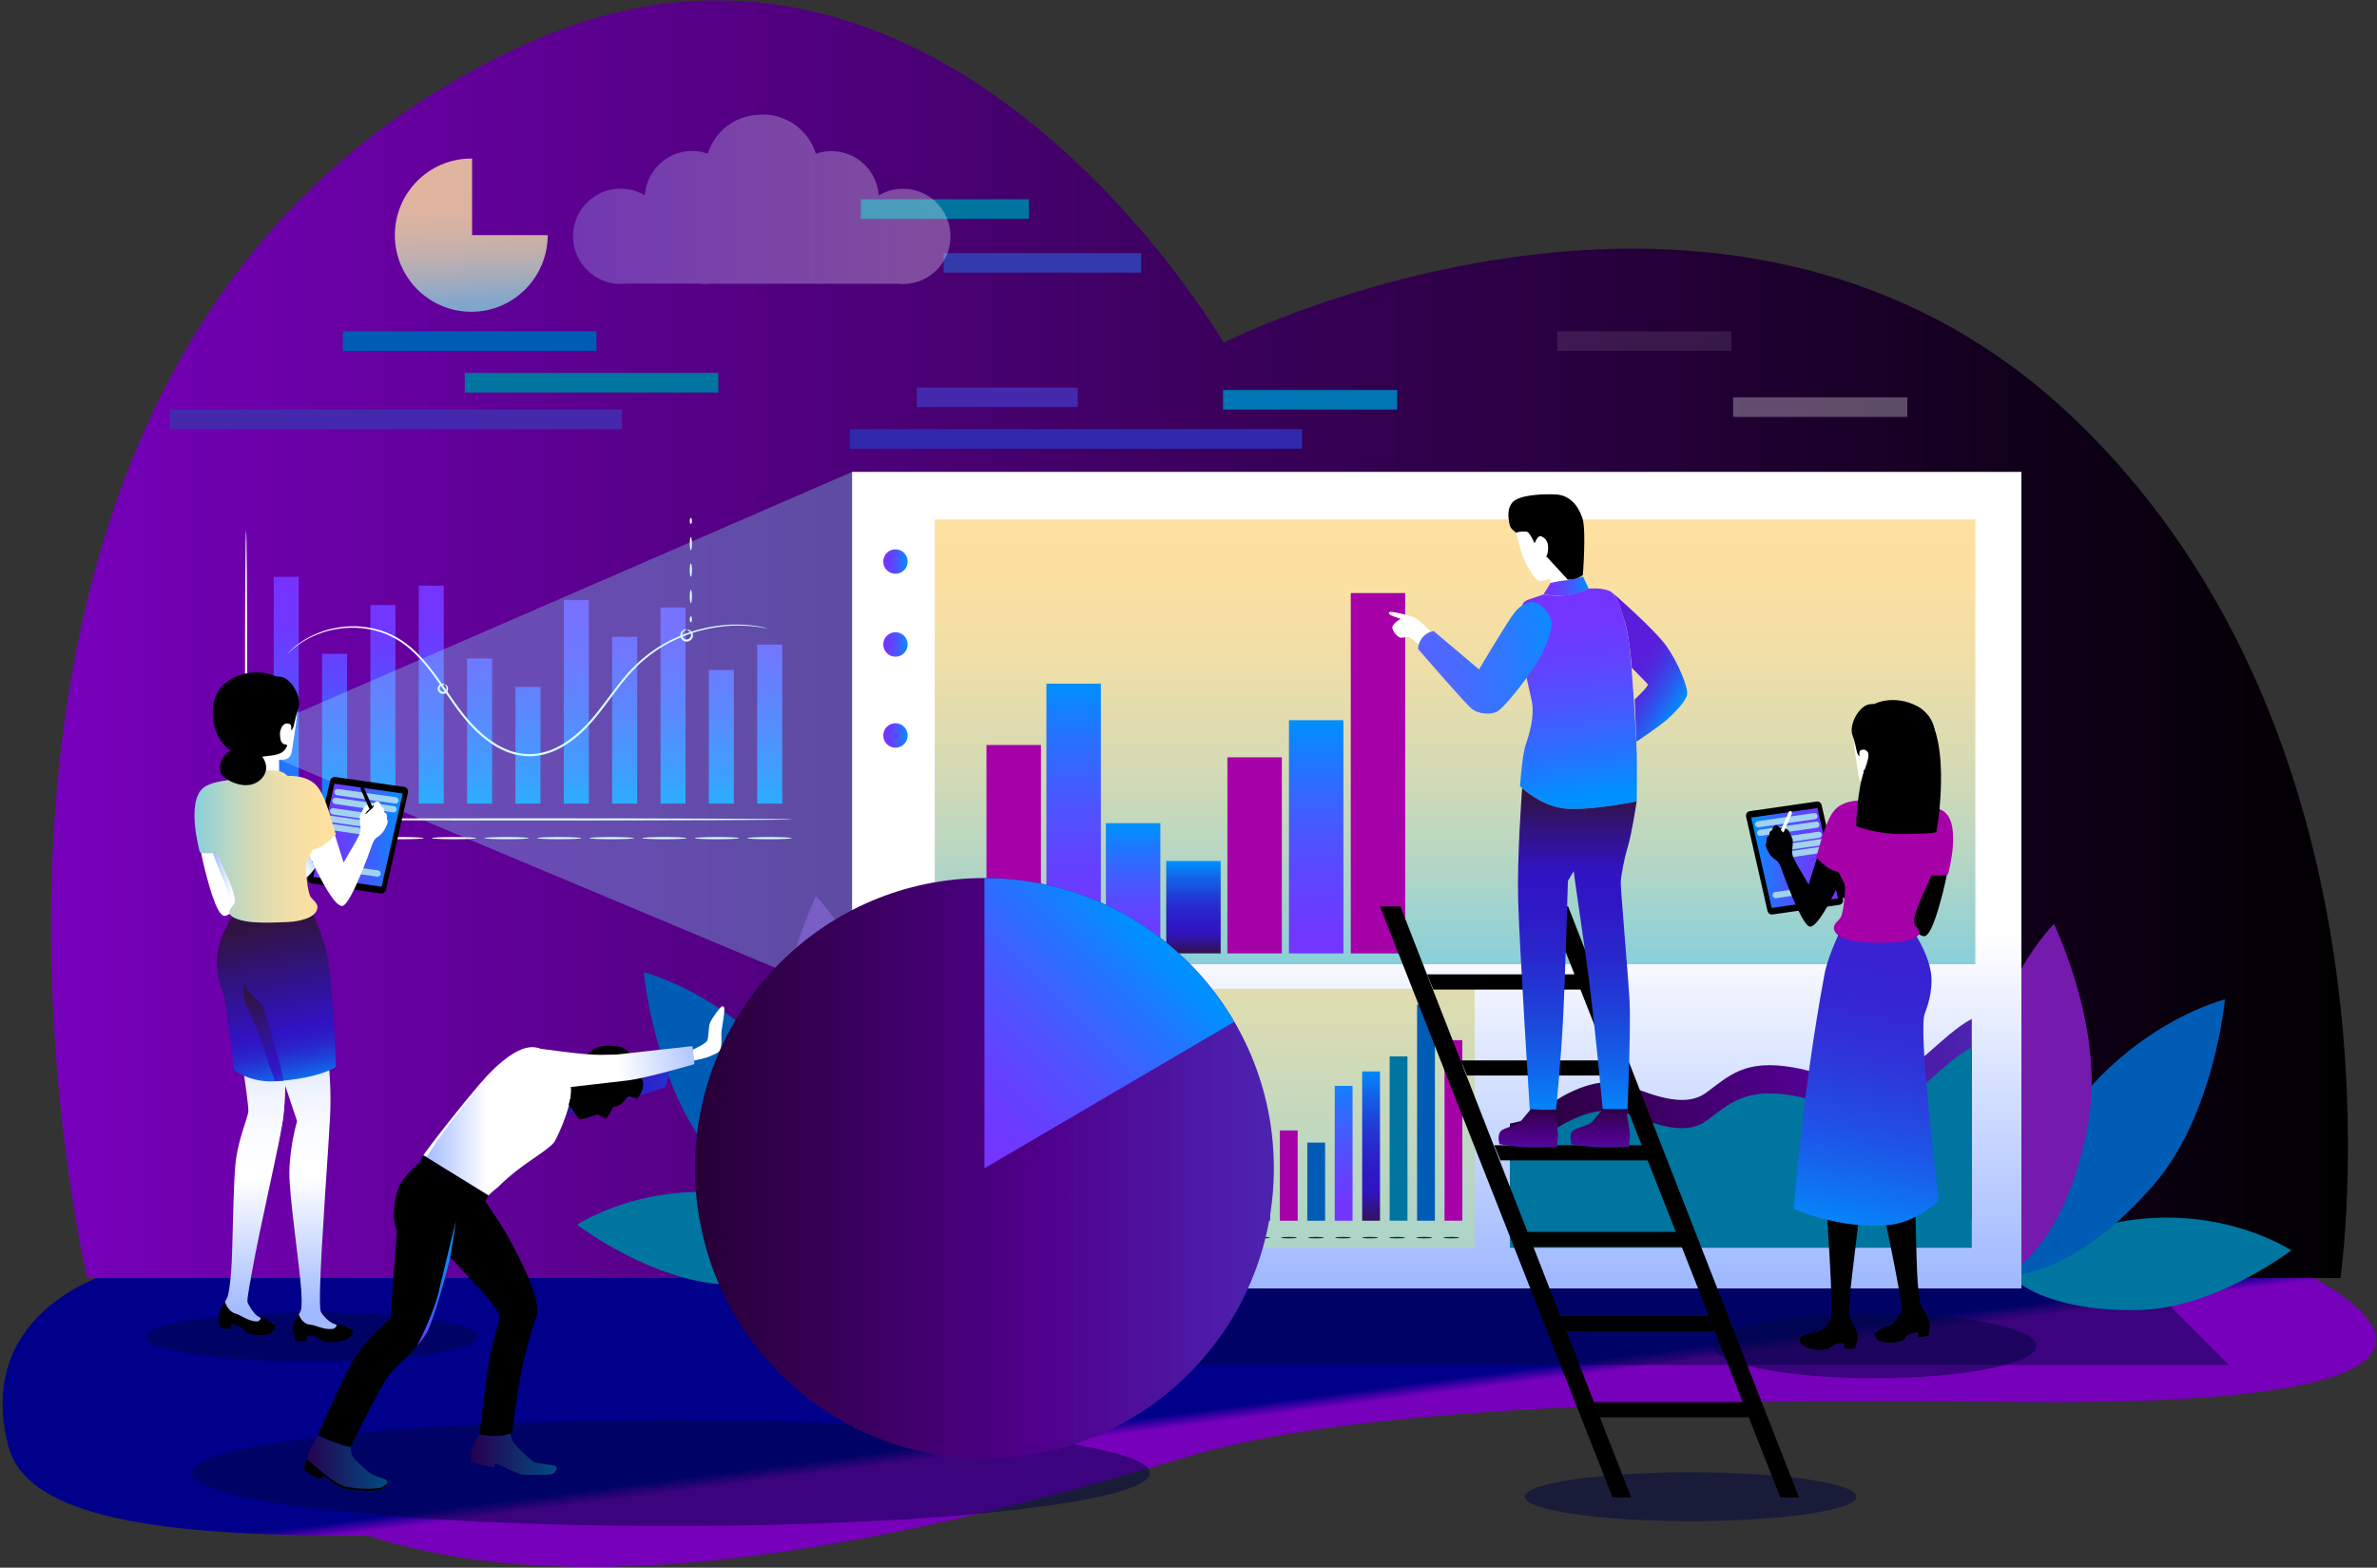 <svg width="555" height="366" viewBox="0 0 555 366" fill="none" xmlns="http://www.w3.org/2000/svg">
<rect x="0" y="0" width="555" height="366" fill="#333333" stroke="none"/>
<path fill-rule="evenodd" clip-rule="evenodd" d="M27.495 296.652C27.495 296.652 -6.393 304.988 1.935 337.573C6.287 354.601 38.163 358.538 82.846 358.538C83.895 358.538 84.93 358.531 85.972 358.524C86.929 358.843 87.893 359.156 88.871 359.448C141.387 375.033 213.083 359.476 277.925 339.911C328.69 324.596 443.631 327.346 479.504 327.346C603.575 327.346 536.862 296.652 536.862 296.652H27.495Z" fill="url(#paint0_linear_1_3)"/>
<path opacity="0.5" d="M520.431 318.669H212.651V295.991H497.813L520.431 318.669Z" fill="#000640"/>
<path opacity="0.5" fill-rule="evenodd" clip-rule="evenodd" d="M268.47 343.905C268.47 350.735 218.392 356.278 156.619 356.278C94.846 356.278 44.769 350.742 44.769 343.905C44.769 337.075 94.846 331.532 156.619 331.532C218.399 331.539 268.47 337.075 268.47 343.905Z" fill="#000640"/>
<path d="M20.371 298.386H546.459C546.459 298.386 564.675 174.067 483.828 97.313C402.981 20.56 285.694 80.015 285.694 80.015C285.694 80.015 220.363 -32.99 123.992 9.751C-32.01 78.935 20.371 298.386 20.371 298.386Z" fill="url(#paint1_linear_1_3)"/>
<path opacity="0.8" d="M110.227 37.019C110.164 37.019 110.1 37.012 110.036 37.012C100.184 37.012 92.195 45.022 92.195 54.9C92.195 64.778 100.184 72.788 110.036 72.788C119.889 72.788 127.877 64.778 127.877 54.9H110.227V37.019Z" fill="url(#paint2_linear_1_3)"/>
<path d="M69.754 134.674H63.907V187.605H69.754V134.674Z" fill="url(#paint3_linear_1_3)"/>
<path d="M81.038 152.654H75.191V187.612H81.038V152.654Z" fill="url(#paint4_linear_1_3)"/>
<path d="M92.33 141.255H86.482V187.875H92.33V141.255Z" fill="url(#paint5_linear_1_3)"/>
<path d="M103.621 136.721H97.774V187.612H103.621V136.721Z" fill="url(#paint6_linear_1_3)"/>
<path d="M114.906 153.734H109.058V187.612H114.906V153.734Z" fill="url(#paint7_linear_1_3)"/>
<path d="M126.197 160.379H120.349V187.612H126.197V160.379Z" fill="url(#paint8_linear_1_3)"/>
<path d="M137.488 140.11H131.641V187.612H137.488V140.11Z" fill="url(#paint9_linear_1_3)"/>
<path d="M148.773 148.674H142.925V187.612H148.773V148.674Z" fill="url(#paint10_linear_1_3)"/>
<path d="M160.064 141.83H154.216V187.612H160.064V141.83Z" fill="url(#paint11_linear_1_3)"/>
<path d="M171.355 156.421H165.508V187.612H171.355V156.421Z" fill="url(#paint12_linear_1_3)"/>
<path d="M182.647 150.486H176.799V187.612H182.647V150.486Z" fill="url(#paint13_linear_1_3)"/>
<path d="M179.025 146.677C179.025 146.684 178.904 146.67 178.67 146.635C178.415 146.592 178.075 146.542 177.65 146.471C177.203 146.386 176.643 146.315 175.984 146.251C175.651 146.215 175.296 146.18 174.914 146.137C174.531 146.123 174.127 146.102 173.694 146.08C171.972 146.002 169.853 146.052 167.429 146.421C165.012 146.777 162.283 147.445 159.426 148.603C156.577 149.762 153.585 151.396 150.8 153.713C147.972 155.987 145.505 159.007 143.074 162.298C140.621 165.56 138.119 169.142 134.639 172.027C132.916 173.47 130.96 174.721 128.784 175.573C126.608 176.412 124.184 176.774 121.802 176.433C119.407 176.142 117.188 175.154 115.217 173.932C113.261 172.667 111.525 171.153 109.993 169.511C106.903 166.235 104.663 162.511 102.296 159.185C99.957 155.845 97.49 152.796 94.605 150.6C93.18 149.484 91.628 148.681 90.09 148.027C88.538 147.402 86.964 147.018 85.454 146.777C82.414 146.322 79.593 146.585 77.218 147.132C74.836 147.686 72.894 148.56 71.392 149.392C69.917 150.287 68.847 151.105 68.174 151.709C67.855 152 67.599 152.235 67.408 152.405C67.231 152.562 67.139 152.64 67.131 152.633C67.124 152.626 67.21 152.54 67.373 152.37C67.557 152.185 67.798 151.943 68.11 151.638C68.769 151.005 69.825 150.159 71.299 149.229C72.802 148.361 74.751 147.452 77.161 146.862C79.557 146.286 82.414 145.988 85.511 146.428C87.049 146.663 88.651 147.04 90.239 147.672C91.805 148.326 93.407 149.15 94.86 150.273C97.809 152.491 100.311 155.568 102.671 158.915C105.053 162.255 107.3 165.951 110.348 169.17C111.858 170.791 113.573 172.269 115.48 173.505C117.408 174.699 119.555 175.659 121.866 175.936C124.163 176.263 126.495 175.915 128.607 175.104C130.719 174.28 132.633 173.058 134.327 171.643C137.743 168.815 140.239 165.269 142.705 162.007C143.939 160.372 145.158 158.78 146.448 157.316C147.1 156.591 147.738 155.873 148.439 155.234C148.787 154.907 149.127 154.587 149.467 154.267C149.815 153.962 150.176 153.677 150.53 153.379C153.366 151.048 156.399 149.406 159.284 148.262C162.176 147.111 164.934 146.464 167.379 146.13C169.824 145.789 171.958 145.76 173.687 145.867C174.12 145.895 174.531 145.917 174.914 145.945C175.296 145.995 175.651 146.038 175.984 146.08C176.65 146.158 177.203 146.244 177.65 146.343C178.075 146.436 178.415 146.499 178.663 146.556C178.911 146.642 179.025 146.67 179.025 146.677ZM57.463 191.301C57.329 191.301 57.215 176.206 57.215 157.593C57.215 138.973 57.322 123.879 57.463 123.879C57.598 123.879 57.712 138.966 57.712 157.593C57.712 176.206 57.605 191.301 57.463 191.301ZM185.028 191.301C185.028 191.436 157.293 191.549 123.085 191.549C88.864 191.549 61.135 191.443 61.135 191.301C61.135 191.166 88.864 191.052 123.085 191.052C157.293 191.052 185.028 191.166 185.028 191.301ZM72.242 195.465C72.242 195.6 70.3 195.714 67.904 195.714C65.508 195.714 63.566 195.6 63.566 195.465C63.566 195.33 65.508 195.217 67.904 195.217C70.3 195.217 72.242 195.33 72.242 195.465ZM86.638 195.679C86.638 195.814 84.313 195.927 81.45 195.927C78.586 195.927 76.261 195.814 76.261 195.679C76.261 195.543 78.586 195.43 81.45 195.43C84.313 195.43 86.638 195.543 86.638 195.679ZM98.915 195.679C98.915 195.814 96.59 195.927 93.726 195.927C90.863 195.927 88.538 195.814 88.538 195.679C88.538 195.543 90.863 195.43 93.726 195.43C96.597 195.43 98.915 195.543 98.915 195.679ZM111.191 195.679C111.191 195.814 108.866 195.927 106.003 195.927C103.139 195.927 100.814 195.814 100.814 195.679C100.814 195.543 103.132 195.43 106.003 195.43C108.874 195.43 111.191 195.543 111.191 195.679ZM123.475 195.679C123.475 195.814 121.15 195.927 118.287 195.927C115.423 195.927 113.098 195.814 113.098 195.679C113.098 195.543 115.423 195.43 118.287 195.43C121.15 195.43 123.475 195.543 123.475 195.679ZM135.752 195.679C135.752 195.814 133.427 195.927 130.563 195.927C127.7 195.927 125.375 195.814 125.375 195.679C125.375 195.543 127.7 195.43 130.563 195.43C133.427 195.43 135.752 195.543 135.752 195.679ZM148.028 195.679C148.028 195.814 145.703 195.927 142.84 195.927C139.976 195.927 137.651 195.814 137.651 195.679C137.651 195.543 139.976 195.43 142.84 195.43C145.703 195.43 148.028 195.543 148.028 195.679ZM160.305 195.679C160.305 195.814 157.98 195.927 155.116 195.927C152.253 195.927 149.928 195.814 149.928 195.679C149.928 195.543 152.253 195.43 155.116 195.43C157.98 195.43 160.305 195.543 160.305 195.679ZM172.582 195.679C172.582 195.814 170.257 195.927 167.393 195.927C164.53 195.927 162.205 195.814 162.205 195.679C162.205 195.543 164.53 195.43 167.393 195.43C170.264 195.43 172.582 195.543 172.582 195.679ZM184.858 195.679C184.858 195.814 182.533 195.927 179.67 195.927C176.806 195.927 174.481 195.814 174.481 195.679C174.481 195.543 176.806 195.43 179.67 195.43C182.54 195.43 184.858 195.543 184.858 195.679Z" fill="white"/>
<path d="M103.869 159.818C103.855 159.754 104.373 159.832 104.571 160.5C104.656 160.813 104.656 161.253 104.337 161.637C104.025 162.028 103.402 162.113 102.934 161.886C102.459 161.68 102.104 161.161 102.189 160.663C102.26 160.18 102.593 159.882 102.884 159.739C103.515 159.441 103.919 159.775 103.862 159.811C103.841 159.882 103.48 159.747 103.061 160.038C102.863 160.18 102.664 160.429 102.643 160.713C102.615 160.99 102.813 161.289 103.139 161.438C103.465 161.58 103.82 161.537 104.011 161.331C104.21 161.132 104.266 160.813 104.238 160.571C104.174 160.066 103.827 159.889 103.869 159.818ZM160.383 147.04C160.383 147.011 160.496 146.969 160.716 147.004C160.929 147.04 161.234 147.182 161.482 147.494C161.73 147.793 161.914 148.333 161.687 148.873C161.467 149.392 160.915 149.797 160.255 149.797C159.568 149.797 159.065 149.243 158.923 148.738C158.753 148.212 158.916 147.665 159.199 147.381C159.78 146.798 160.326 146.89 160.312 146.933C160.34 147.011 159.851 147.082 159.469 147.601C159.284 147.85 159.213 148.219 159.348 148.596C159.483 148.966 159.83 149.307 160.262 149.307C160.695 149.314 161.113 149.022 161.276 148.688C161.446 148.347 161.361 147.964 161.198 147.701C160.865 147.146 160.369 147.118 160.383 147.04Z" fill="white"/>
<path d="M161.304 122.329C161.17 122.329 161.056 122.009 161.056 121.619C161.056 121.228 161.17 120.908 161.304 120.908C161.439 120.908 161.553 121.228 161.553 121.619C161.545 122.009 161.439 122.329 161.304 122.329ZM161.304 128.484C161.17 128.484 161.056 127.794 161.056 126.942C161.056 126.089 161.17 125.399 161.304 125.399C161.439 125.399 161.553 126.089 161.553 126.942C161.545 127.794 161.439 128.484 161.304 128.484ZM161.304 134.645C161.17 134.645 161.056 133.956 161.056 133.103C161.056 132.25 161.17 131.561 161.304 131.561C161.439 131.561 161.553 132.25 161.553 133.103C161.545 133.956 161.439 134.645 161.304 134.645ZM161.304 140.807C161.17 140.807 161.056 140.118 161.056 139.265C161.056 138.412 161.17 137.723 161.304 137.723C161.439 137.723 161.553 138.412 161.553 139.265C161.545 140.118 161.439 140.807 161.304 140.807ZM161.304 145.306C161.17 145.306 161.056 144.986 161.056 144.595C161.056 144.204 161.17 143.884 161.304 143.884C161.439 143.884 161.553 144.204 161.553 144.595C161.545 144.986 161.439 145.306 161.304 145.306Z" fill="white"/>
<path d="M202.132 290.704C202.132 290.704 194.902 300.532 170.356 299.942C152.466 299.516 134.731 285.935 134.731 285.935C134.731 285.935 165.09 265.766 202.132 290.704Z" fill="#00759F"/>
<path d="M201.749 291.734C201.749 291.734 186.942 293.333 167.188 270.698C152.792 254.196 150.318 226.977 150.318 226.977C150.318 226.977 193.527 237.694 201.749 291.734Z" fill="#005CB4"/>
<path d="M201.083 291.329C201.083 291.329 187.587 285.018 182.37 255.397C178.564 233.806 190.508 209.231 190.508 209.231C190.508 209.231 221.929 240.821 201.083 291.329Z" fill="#741AAC"/>
<path d="M468.015 296.659C468.015 296.659 475.202 306.431 499.592 305.841C517.369 305.415 534.99 291.919 534.99 291.919C534.99 291.919 504.823 271.878 468.015 296.659Z" fill="#00759F"/>
<path d="M468.39 297.682C468.39 297.682 483.098 299.274 502.732 276.774C517.043 260.379 519.496 233.323 519.496 233.323C519.496 233.323 476.563 243.983 468.39 297.682Z" fill="#005CB4"/>
<path d="M469.057 297.284C469.057 297.284 482.467 291.009 487.649 261.58C491.427 240.124 479.561 215.705 479.561 215.705C479.561 215.705 448.338 247.096 469.057 297.284Z" fill="#741AAC"/>
<path opacity="0.3" d="M69.286 166.512L198.957 110.17L362.267 301.975L65.154 177.371" fill="#83FFFF"/>
<path d="M471.977 110.17H198.957V300.802H471.977V110.17Z" fill="url(#paint14_linear_1_3)"/>
<path d="M461.217 121.27H218.25V225.122H461.217V121.27Z" fill="url(#paint15_linear_1_3)"/>
<path d="M344.32 230.864H218.25V291.336H344.32V230.864Z" fill="url(#paint16_linear_1_3)"/>
<path d="M299.296 176.81H286.58V222.585H299.296V176.81Z" fill="#A600A9"/>
<path d="M313.671 168.14H300.955V222.585H313.671V168.14Z" fill="url(#paint17_linear_1_3)"/>
<path d="M328.102 138.462H315.386V222.592H328.102V138.462Z" fill="#A600A9"/>
<path d="M209.078 133.963C210.652 133.963 211.928 132.684 211.928 131.106C211.928 129.528 210.652 128.249 209.078 128.249C207.505 128.249 206.229 129.528 206.229 131.106C206.229 132.684 207.505 133.963 209.078 133.963Z" fill="url(#paint18_linear_1_3)"/>
<path d="M209.078 153.315C210.652 153.315 211.928 152.036 211.928 150.458C211.928 148.88 210.652 147.601 209.078 147.601C207.505 147.601 206.229 148.88 206.229 150.458C206.229 152.036 207.505 153.315 209.078 153.315Z" fill="url(#paint19_linear_1_3)"/>
<path d="M209.078 174.564C210.652 174.564 211.928 173.285 211.928 171.707C211.928 170.129 210.652 168.85 209.078 168.85C207.505 168.85 206.229 170.129 206.229 171.707C206.229 173.285 207.505 174.564 209.078 174.564Z" fill="url(#paint20_linear_1_3)"/>
<path d="M439.457 252.775C429.951 255.553 429.987 251.133 418.646 249.2C407.312 247.267 403.796 251.133 398.331 255.134C392.873 259.128 384.431 254.942 379.229 253.165C374.019 251.389 366.222 254.182 360.148 259.213C358.156 260.869 355.37 261.8 352.535 262.319V284.741H460.388V237.872C453.413 241.596 447.034 250.557 439.457 252.775Z" fill="url(#paint21_linear_1_3)"/>
<path d="M439.457 259.363C429.951 262.141 429.987 257.721 418.646 255.788C407.312 253.855 403.796 257.721 398.331 261.722C392.866 265.723 384.431 261.53 379.229 259.753C374.019 257.977 366.222 260.77 360.148 265.801C358.156 267.457 355.37 268.388 352.535 268.907V291.329H460.388V244.46C453.413 248.191 447.034 257.145 439.457 259.363Z" fill="#00759F"/>
<path d="M243.045 173.932H230.329V222.585H243.045V173.932Z" fill="#A600A9"/>
<path d="M257.037 159.612H244.32V222.585H257.037V159.612Z" fill="url(#paint22_linear_1_3)"/>
<path d="M270.929 192.182H258.213V222.592H270.929V192.182Z" fill="url(#paint23_linear_1_3)"/>
<path d="M285.013 201.009H272.297V222.585H285.013V201.009Z" fill="url(#paint24_linear_1_3)"/>
<path d="M315.804 253.514H311.643V284.997H315.804V253.514Z" fill="url(#paint25_linear_1_3)"/>
<path d="M309.397 266.761H305.236V284.99H309.397V266.761Z" fill="#005CB4"/>
<path d="M302.989 263.918H298.828V284.997H302.989V263.918Z" fill="#A600A9"/>
<path d="M296.581 276.497H292.421V284.997H296.581V276.497Z" fill="#005CB4"/>
<path d="M328.627 246.634H324.466V284.99H328.627V246.634Z" fill="#00759F"/>
<path d="M322.212 250.145H318.051V284.997H322.212V250.145Z" fill="url(#paint26_linear_1_3)"/>
<path d="M341.442 242.839H337.281V284.99H341.442V242.839Z" fill="#A600A9"/>
<path d="M335.034 234.517H330.874V284.997H335.034V234.517Z" fill="#005CB4"/>
<path d="M296.468 288.948C296.468 289.048 295.646 289.126 294.625 289.126C293.611 289.126 292.782 289.048 292.782 288.948C292.782 288.849 293.604 288.763 294.625 288.763C295.646 288.763 296.468 288.849 296.468 288.948ZM302.79 288.948C302.79 289.048 301.968 289.126 300.947 289.126C299.934 289.126 299.112 289.048 299.112 288.948C299.112 288.849 299.934 288.763 300.947 288.763C301.968 288.763 302.79 288.849 302.79 288.948ZM309.106 288.948C309.106 289.048 308.284 289.126 307.27 289.126C306.257 289.126 305.434 289.048 305.434 288.948C305.434 288.849 306.257 288.763 307.27 288.763C308.284 288.763 309.106 288.849 309.106 288.948ZM315.421 288.948C315.421 289.048 314.599 289.126 313.586 289.126C312.572 289.126 311.743 289.048 311.743 288.948C311.743 288.849 312.565 288.763 313.586 288.763C314.599 288.763 315.421 288.849 315.421 288.948ZM321.744 288.948C321.744 289.048 320.922 289.126 319.908 289.126C318.895 289.126 318.065 289.048 318.065 288.948C318.065 288.849 318.888 288.763 319.908 288.763C320.922 288.763 321.744 288.849 321.744 288.948ZM328.06 288.948C328.06 289.048 327.237 289.126 326.217 289.126C325.203 289.126 324.374 289.048 324.374 288.948C324.374 288.849 325.196 288.763 326.217 288.763C327.237 288.763 328.06 288.849 328.06 288.948ZM334.382 288.948C334.382 289.048 333.56 289.126 332.539 289.126C331.526 289.126 330.703 289.048 330.703 288.948C330.703 288.849 331.526 288.763 332.539 288.763C333.553 288.763 334.382 288.849 334.382 288.948ZM340.698 288.948C340.698 289.048 339.875 289.126 338.855 289.126C337.841 289.126 337.019 289.048 337.019 288.948C337.019 288.849 337.841 288.763 338.855 288.763C339.875 288.763 340.698 288.849 340.698 288.948Z" fill="#1A2E35"/>
<path opacity="0.5" d="M72.845 317.837C94.227 317.837 111.56 315.282 111.56 312.13C111.56 308.979 94.227 306.424 72.845 306.424C51.463 306.424 34.129 308.979 34.129 312.13C34.129 315.282 51.463 317.837 72.845 317.837Z" fill="#000640"/>
<path d="M77.083 182.24L71.923 204.967C71.781 205.585 72.2 206.197 72.831 206.282L88.892 208.592C89.452 208.67 89.977 208.307 90.104 207.76L95.264 185.04C95.406 184.421 94.988 183.81 94.364 183.718L78.302 181.408C77.735 181.323 77.211 181.685 77.083 182.24Z" fill="black"/>
<path d="M78.09 182.972L73.149 204.725L89.098 207.021L94.038 185.267L78.09 182.972Z" fill="url(#paint27_linear_1_3)"/>
<path d="M92.344 186.866L78.799 184.919" stroke="#A1D2F0" stroke-width="1.481" stroke-linecap="round" stroke-linejoin="round"/>
<path d="M91.89 188.927L78.338 186.973" stroke="#A1D2F0" stroke-width="1.481" stroke-linecap="round" stroke-linejoin="round"/>
<path d="M86.248 190.633L77.778 189.41" stroke="#A1D2F0" stroke-width="1.481" stroke-linecap="round" stroke-linejoin="round"/>
<path d="M85.646 192.395L77.175 191.18" stroke="#A1D2F0" stroke-width="1.481" stroke-linecap="round" stroke-linejoin="round"/>
<path d="M85.043 194.165L76.573 192.95" stroke="#A1D2F0" stroke-width="1.481" stroke-linecap="round" stroke-linejoin="round"/>
<path d="M88.148 203.93L79.685 202.714" stroke="#A1D2F0" stroke-width="1.481" stroke-linecap="round" stroke-linejoin="round"/>
<path d="M70.903 205.23C71.81 204.804 72.49 204.008 73.135 203.233C73.773 202.473 74.411 201.712 75.049 200.952C75.304 200.653 75.567 200.319 75.595 199.928C74.525 199.843 73.837 201.236 72.767 201.314C73.263 199.552 73.979 197.846 74.893 196.254C75.113 195.863 75.354 195.416 75.198 194.996C74.043 195.437 73.064 196.261 72.228 197.171C71.64 197.811 71.094 198.5 70.619 199.225C69.208 201.364 68.329 203.823 67.734 206.325" fill="url(#paint28_linear_1_3)"/>
<path d="M66.331 237.296L61.341 248.766C63.446 252.327 64.658 256.534 64.821 260.791C64.906 263.008 64.707 265.219 64.771 267.436C64.778 267.592 64.8 267.763 64.835 267.919C65.501 264.636 66.005 261.928 66.196 260.173C66.742 255.241 66.742 247.402 66.572 237.282C66.501 237.282 66.416 237.282 66.331 237.296Z" fill="#F2A181"/>
<path d="M66.302 223.537L54.834 213.836C54.834 213.836 49.496 221.092 51.509 228.093C52.502 231.532 53.742 233.245 54.281 234.88C54.784 236.408 58.236 258.005 57.981 259.59C57.726 261.168 55.869 265.588 55.16 270.236C54.38 275.346 54.437 291.002 53.948 297.334H53.941C53.941 297.334 53.551 302.06 52.991 303.091C52.438 304.121 51.651 305.272 51.517 306.672C51.438 307.483 51.885 308.343 52.814 308.819C53.742 309.295 54.366 308.797 54.699 308.84C56.641 309.075 56.989 310.553 60.32 311.107C61.348 311.278 62.921 310.929 63.822 310.219C64.176 309.942 64.162 309.494 63.963 309.181C63.765 308.876 61.305 308.03 60.199 307.312C59.143 306.63 58.108 304.754 57.818 304.114C57.747 303.951 57.761 303.482 57.825 302.892C57.974 301.882 58.144 300.831 58.328 299.743C58.477 298.969 58.597 298.407 58.597 298.407L58.562 298.4C60.993 284.641 65.516 266.462 66.21 260.194C66.976 253.194 66.664 240.409 66.302 223.537Z" fill="url(#paint29_linear_1_3)"/>
<path d="M64.077 310.446C64.318 310.027 64.381 309.401 64.155 309.245C63.843 309.032 62.723 308.293 62.078 307.994C61.433 307.696 60.405 307.433 60.766 307.632C61.128 307.831 60.462 308.563 59.859 308.52C57.768 308.392 56.23 306.999 55.039 306.701C53.324 306.267 52.601 304.235 52.523 303.908C52.197 304.114 51.446 305.756 51.29 306.267C51.155 306.736 50.9 307.582 51.034 308.065C51.127 308.399 51.325 309.075 51.226 309.785C51.226 309.785 51.566 310.048 52.459 310.233C53.026 310.354 53.792 310.254 53.792 310.254L53.941 309.174C53.941 309.174 54.408 309.16 55.004 309.281C55.599 309.401 56.57 309.97 56.627 310.041C56.868 310.325 57.059 310.851 57.371 311.008C58.208 311.427 59.051 311.633 60.114 311.697C62.354 311.811 63.658 311.157 64.077 310.446Z" fill="black"/>
<path d="M81.96 310.233C81.712 309.963 79.054 309.529 77.813 309.004C76.63 308.506 75.191 306.907 74.907 306.225C74.624 305.55 74.695 302.11 74.73 300.667C74.978 290.725 76.814 266.427 77.076 260.613C77.537 250.5 76.226 240.06 72.349 223.829L57.896 212.706C57.896 212.706 53.849 220.247 55.202 227.46C55.989 231.646 59.448 232.286 60.036 233.913C60.625 235.541 69.364 261.758 69.364 261.758C69.364 261.758 67.663 267.429 67.564 273.64C67.479 278.942 69.875 294.932 70.321 301.023C70.371 302.209 70.576 305.066 70.229 305.969C69.804 307.078 68.705 308.385 68.762 309.785C68.79 310.603 69.379 311.37 70.406 311.69C71.427 312.01 72.001 311.413 72.356 311.398C74.39 311.313 74.957 312.72 78.473 312.713C79.557 312.713 81.131 312.116 81.967 311.256C82.279 310.951 82.208 310.51 81.96 310.233Z" fill="url(#paint30_linear_1_3)"/>
<path d="M82.265 311.484C82.456 311.029 82.428 310.396 82.18 310.283C81.825 310.126 80.571 309.572 79.862 309.387C79.153 309.195 78.061 309.103 78.458 309.238C78.855 309.373 78.274 310.205 77.643 310.269C75.467 310.482 73.681 309.359 72.412 309.259C70.576 309.117 69.903 307.227 69.783 306.907C69.478 307.163 68.57 308.904 68.486 309.444C68.407 309.927 68.273 310.809 68.478 311.263C68.62 311.576 68.925 312.216 68.918 312.926C68.918 312.926 69.308 313.125 70.257 313.168C70.86 313.189 71.633 312.969 71.633 312.969V311.875C71.633 311.875 72.115 311.782 72.745 311.804C73.376 311.825 74.156 312.152 74.539 312.436C74.836 312.663 75.148 313.04 75.503 313.133C76.523 313.388 77.254 313.459 78.359 313.346C80.677 313.111 81.932 312.251 82.265 311.484Z" fill="black"/>
<path d="M55.139 212.614C54.16 213.694 50.666 219.536 50.623 224.283C50.588 229.038 52.275 232.087 52.424 233.074C53.529 240.338 54.607 249.093 54.607 249.569C54.607 250.046 58.718 252.796 64.247 252.448C74.461 251.801 78.43 249.122 78.43 249.122C78.43 249.122 77.948 231.532 76.374 222.862C75.588 218.52 72.15 211.52 72.15 211.52" fill="url(#paint31_linear_1_3)"/>
<path d="M45.818 193.625C45.818 193.625 47.462 201.819 47.894 203.276C48.327 204.733 50.46 213.993 52.48 213.829C54.501 213.666 65.579 204.399 65.579 204.399L64.013 201.25L54.26 205.912C54.26 205.912 53.381 195.33 52.608 192.807" fill="white"/>
<path d="M49.589 198.67C50.623 202.33 52.736 206.182 53.367 209.025C53.494 209.594 60.249 207.135 60.263 204.59" fill="url(#paint32_linear_1_3)"/>
<path d="M48.724 188.856C48.724 188.856 48.369 195.7 49.603 199.154C50.822 199.132 51.892 198.848 51.892 198.848L48.724 188.856Z" fill="#B03D44"/>
<path d="M67.876 160.784C69.825 163.314 69.442 166.882 68.96 170.044C68.719 171.643 68.471 173.242 68.23 174.841C68.117 175.602 67.961 176.433 67.373 176.924C66.777 177.414 65.927 177.407 65.154 177.379C65.161 178.7 65.168 180.022 65.175 181.351C62.914 181.401 60.66 181.415 58.399 181.38C58.399 180.449 58.194 179.525 57.818 178.686C56.712 178.665 55.975 177.556 55.542 176.533C55.046 175.36 54.678 174.131 54.331 172.901C53.863 171.274 53.416 169.618 53.374 167.919C53.331 166.221 53.735 164.458 54.805 163.151C55.535 162.255 56.535 161.623 57.556 161.09C58.959 160.358 60.639 159.782 62.085 160.422" fill="white"/>
<path d="M65.912 166.59C66.09 166.868 66.047 167.244 66.217 167.529C66.501 168.012 66.869 168.182 67.373 168.417C68.181 168.794 67.996 169.98 67.968 170.506C68.578 170.101 68.677 168.985 68.826 168.424C68.989 167.791 69.095 167.138 69.286 166.512C69.464 165.901 69.775 165.325 69.832 164.679C70.031 162.454 68.641 159.839 66.954 158.595C65.728 157.686 63.864 157.721 62.482 158.645C61.901 159.036 61.461 159.619 61.206 160.272C61.093 160.55 61.022 160.877 61.156 161.147" fill="black"/>
<path d="M55.039 182.296C55.153 181.522 55.365 180.619 56.081 180.314C56.28 180.228 56.499 180.2 56.719 180.179C58.923 179.937 61.142 179.83 63.354 179.866C64.268 179.88 65.218 179.93 66.04 180.335C67.323 180.982 68.032 182.368 68.656 183.668" fill="url(#paint33_linear_1_3)"/>
<path d="M72.937 197.157C72.937 197.882 72.533 198.855 72.405 199.232C71.902 199.495 69.903 199.921 68.755 199.395C68.5 197 67.103 192.395 67.103 192.395C67.103 192.395 72.937 196.489 72.937 197.157Z" fill="#B03D44"/>
<path d="M70.371 195.487C70.371 195.487 76.991 211.52 79.862 211.52C81.953 211.52 87.07 196.716 87.07 196.716L83.831 195.181L80.223 201.378L76.573 189.815" fill="white"/>
<path d="M83.193 196.283C83.193 196.283 84.264 194.591 84.186 193.39C84.157 192.935 83.881 190.754 84.108 190.327C84.335 189.901 84.88 188.494 85.192 188.224C85.504 187.953 86.652 187.513 86.936 187.705C87.219 187.897 87.567 187.001 88.034 187.079C88.502 187.157 88.885 187.548 88.885 187.975C88.885 188.401 89.509 188.479 89.587 188.792C89.665 189.105 89.629 189.375 89.743 189.609C89.856 189.844 90.204 189.73 90.324 190.313C90.437 190.846 90.288 190.896 90.324 191.173C90.359 191.443 90.593 191.422 90.515 191.94C90.437 192.459 90.083 193.134 89.771 193.717C89.459 194.3 88.821 195.032 87.964 195.551C87.545 195.806 87.311 196.254 86.907 197.008" fill="white"/>
<path d="M84.972 183.895C84.887 183.768 84.668 183.554 84.398 183.739C84.136 183.924 84.214 184.244 84.271 184.379C84.327 184.507 86.227 188.82 86.227 188.82C86.227 188.82 86.383 189.005 86.688 188.735C87.014 188.444 86.915 188.302 86.915 188.302C86.915 188.302 85.05 184.023 84.972 183.895Z" fill="black"/>
<path d="M87.028 188.01C86.652 188.678 86.22 188.892 85.837 189.254C85.532 189.538 85.568 189.723 85.235 190.022C85.823 189.979 85.724 189.631 86.482 189.076C86.837 188.82 87.198 188.543 87.269 188.11C87.297 187.968 87.12 187.882 87.028 188.01Z" fill="black"/>
<path d="M72.944 198.408C75.077 198.017 76.729 196.531 78.423 194.797C77.48 192.189 76.141 185.772 73.809 183.32C71.399 180.797 67.337 181.11 65.161 181.181C62.907 181.081 61.05 181.351 58.356 181.472C56.563 181.55 54.777 181.763 53.019 182.147C52.821 182.19 52.622 182.24 52.424 182.289V182.268C52.424 182.268 49.192 182.616 47.547 183.874C43.365 187.079 46.604 198.727 46.604 198.727C46.604 198.727 46.399 199.346 49.206 199.189C49.681 199.161 50.141 199.118 50.581 199.061C52.041 202.494 55.713 209.572 54.642 211.086C54.366 211.477 53.664 212.23 53.579 212.721C53.267 214.519 57.329 215.158 59.065 215.3C61.709 215.521 64.75 215.371 67.401 215.251C69.414 215.158 73.809 214.455 74.121 211.96C74.184 211.47 73.943 211.079 73.702 210.724C73.39 210.269 72.682 209.722 72.426 209.217C71.817 208.009 71.278 202.927 71.491 201.634C71.654 200.596 72.363 199.921 72.944 198.408Z" fill="url(#paint34_linear_1_3)"/>
<path d="M66.196 252.291C65.544 248.07 61.518 234.993 61.348 234.631C59.15 232.925 57.704 231.163 56.974 229.741C56.478 232.605 57.782 235.441 59.002 238.085C61.135 242.697 62.404 247.707 64.24 252.448" fill="url(#paint35_linear_1_3)"/>
<path d="M65.544 172.852C65.275 171.523 65.296 170.769 65.728 169.881C65.87 169.589 66.061 169.312 66.324 169.128C66.678 168.879 67.139 168.829 67.529 169C67.784 169.113 67.989 169.319 68.138 169.568C68.599 167.784 68.698 165.88 68.563 164.025C68.351 161.083 66.586 158.808 63.999 157.742C59.214 155.774 52.346 157.721 50.404 162.426C48.936 165.979 49.681 171.11 52.488 174.095C54.975 176.732 58.548 177.123 61.851 176.575C63.538 176.298 66.146 176.462 67.018 174.159C67.089 173.981 66.933 173.804 66.756 173.818C66.068 173.875 65.594 173.1 65.544 172.852Z" fill="black"/>
<path d="M56.216 174.927C54.841 174.536 53.352 175.31 52.431 176.419C51.368 177.691 50.914 179.674 51.899 180.996C52.268 181.493 52.799 181.842 53.338 182.147C54.983 183.064 56.925 183.604 58.753 183.156C60.575 182.709 62.177 181.067 62.156 179.184C62.135 177.478 60.894 176.057 59.639 174.905" fill="black"/>
<path opacity="0.5" d="M475.478 314.206C475.478 318.377 458.58 321.76 437.741 321.76C416.902 321.76 400.004 318.377 400.004 314.206C400.004 310.034 416.895 306.651 437.741 306.651C458.587 306.651 475.478 310.034 475.478 314.206Z" fill="#000640"/>
<path d="M425.323 187.939L430.327 209.977C430.462 210.574 430.058 211.164 429.448 211.257L413.868 213.502C413.33 213.581 412.812 213.225 412.692 212.692L407.688 190.654C407.553 190.05 407.957 189.46 408.567 189.375L424.146 187.136C424.692 187.051 425.202 187.406 425.323 187.939Z" fill="black"/>
<path d="M424.352 188.65L429.143 209.757L413.67 211.982L408.878 190.874L424.352 188.65Z" fill="url(#paint36_linear_1_3)"/>
<path d="M410.516 192.431L423.664 190.54" stroke="#A1D2F0" stroke-width="1.436" stroke-linecap="round" stroke-linejoin="round"/>
<path d="M410.962 194.428L424.104 192.537" stroke="#A1D2F0" stroke-width="1.436" stroke-linecap="round" stroke-linejoin="round"/>
<path d="M416.434 196.084L424.649 194.897" stroke="#A1D2F0" stroke-width="1.436" stroke-linecap="round" stroke-linejoin="round"/>
<path d="M417.016 197.796L425.231 196.61" stroke="#A1D2F0" stroke-width="1.436" stroke-linecap="round" stroke-linejoin="round"/>
<path d="M417.604 199.509L425.819 198.329" stroke="#A1D2F0" stroke-width="1.436" stroke-linecap="round" stroke-linejoin="round"/>
<path d="M414.591 208.982L422.807 207.803" stroke="#A1D2F0" stroke-width="1.436" stroke-linecap="round" stroke-linejoin="round"/>
<path d="M431.319 210.247C430.44 209.828 429.781 209.061 429.157 208.307C428.541 207.568 427.917 206.829 427.3 206.09C427.052 205.799 426.797 205.479 426.769 205.102C427.811 205.017 428.477 206.367 429.512 206.445C429.03 204.733 428.335 203.077 427.449 201.535C427.237 201.158 427.003 200.717 427.152 200.312C428.271 200.739 429.221 201.542 430.036 202.423C430.611 203.041 431.135 203.709 431.596 204.413C432.964 206.488 433.814 208.876 434.396 211.299" fill="black"/>
<path d="M435.749 241.34L440.584 252.469C438.542 255.923 437.366 260.002 437.21 264.131C437.132 266.277 437.316 268.431 437.259 270.577C437.252 270.726 437.231 270.89 437.195 271.046C436.55 267.862 436.061 265.24 435.877 263.527C435.345 258.744 435.345 251.14 435.516 241.325C435.593 241.333 435.671 241.333 435.749 241.34Z" fill="#F2A181"/>
<path d="M435.785 228L446.906 218.591C446.906 218.591 452.08 225.627 450.131 232.421C449.174 235.761 447.969 237.417 447.445 239.002C446.956 240.48 443.61 261.438 443.858 262.966C444.106 264.501 445.907 268.786 446.594 273.292C447.353 278.245 447.296 293.433 447.771 299.58H447.778C447.778 299.58 448.161 304.164 448.699 305.159C449.238 306.161 449.997 307.277 450.131 308.627C450.209 309.409 449.77 310.247 448.87 310.709C447.969 311.171 447.367 310.688 447.041 310.73C445.155 310.958 444.822 312.393 441.59 312.926C440.591 313.09 439.067 312.756 438.188 312.059C437.848 311.789 437.862 311.356 438.053 311.057C438.244 310.759 440.626 309.934 441.703 309.245C442.731 308.584 443.731 306.765 444.014 306.139C444.085 305.976 444.071 305.528 444.007 304.953C443.858 303.972 443.695 302.949 443.518 301.904C443.376 301.15 443.263 300.603 443.263 300.603L443.298 300.596C440.945 287.257 436.557 269.618 435.884 263.534C435.126 256.761 435.43 244.367 435.785 228Z" fill="black"/>
<path d="M437.94 312.294C437.706 311.889 437.642 311.278 437.862 311.128C438.166 310.922 439.251 310.205 439.875 309.913C440.498 309.622 441.498 309.366 441.144 309.558C440.796 309.75 441.441 310.46 442.022 310.418C444.05 310.297 445.545 308.94 446.701 308.655C448.366 308.236 449.068 306.267 449.139 305.948C449.458 306.147 450.188 307.738 450.337 308.236C450.471 308.691 450.712 309.515 450.585 309.984C450.5 310.311 450.301 310.965 450.401 311.647C450.401 311.647 450.075 311.903 449.203 312.081C448.65 312.194 447.913 312.095 447.913 312.095L447.771 311.043C447.771 311.043 447.317 311.029 446.743 311.143C446.169 311.263 445.226 311.811 445.17 311.882C444.936 312.159 444.751 312.663 444.447 312.82C443.639 313.232 442.816 313.424 441.789 313.488C439.612 313.623 438.344 312.99 437.94 312.294Z" fill="black"/>
<path d="M420.595 312.095C420.836 311.832 423.409 311.413 424.621 310.901C425.769 310.418 427.166 308.868 427.435 308.208C427.704 307.547 427.641 304.214 427.612 302.813C427.371 293.17 425.592 269.603 425.337 263.961C424.89 254.153 426.159 244.026 429.923 228.277L443.943 217.489C443.943 217.489 447.87 224.809 446.552 231.802C445.786 235.86 442.434 236.486 441.866 238.063C441.299 239.641 432.822 265.069 432.822 265.069C432.822 265.069 434.474 270.57 434.566 276.589C434.651 281.735 432.319 297.242 431.886 303.147C431.837 304.306 431.638 307.07 431.979 307.945C432.397 309.025 433.453 310.29 433.403 311.647C433.375 312.436 432.808 313.189 431.808 313.495C430.816 313.808 430.263 313.225 429.923 313.211C427.945 313.125 427.4 314.49 423.99 314.49C422.941 314.49 421.41 313.907 420.602 313.076C420.283 312.784 420.354 312.358 420.595 312.095Z" fill="black"/>
<path d="M420.304 313.303C420.12 312.862 420.141 312.251 420.389 312.138C420.73 311.981 421.949 311.448 422.636 311.263C423.324 311.079 424.387 310.993 423.997 311.121C423.607 311.256 424.175 312.059 424.784 312.116C426.896 312.322 428.626 311.235 429.859 311.136C431.638 310.993 432.29 309.16 432.411 308.854C432.709 309.103 433.588 310.794 433.666 311.313C433.744 311.782 433.871 312.635 433.673 313.083C433.538 313.388 433.24 314.007 433.247 314.696C433.247 314.696 432.872 314.895 431.95 314.931C431.369 314.952 430.618 314.739 430.618 314.739V313.68C430.618 313.68 430.15 313.587 429.54 313.616C428.924 313.637 428.172 313.95 427.804 314.234C427.513 314.454 427.208 314.824 426.868 314.909C425.883 315.158 425.174 315.229 424.097 315.122C421.843 314.881 420.623 314.049 420.304 313.303Z" fill="black"/>
<path d="M446.616 217.404C447.565 218.449 450.953 224.113 450.989 228.725C451.024 233.337 449.387 236.294 449.245 237.253C448.168 244.296 452.662 279.752 452.662 280.214C452.662 280.676 446.942 285.317 441.604 285.928C429.88 287.271 418.823 282.232 418.823 282.232C418.823 282.232 420.836 255.027 426.017 227.346C426.804 223.139 430.114 216.345 430.114 216.345" fill="url(#paint37_linear_1_3)"/>
<path d="M455.653 198.983C455.653 198.983 454.058 206.929 453.64 208.343C453.222 209.757 451.152 218.74 449.189 218.584C447.225 218.427 436.48 209.43 436.48 209.43L438.003 206.381L447.466 210.901C447.466 210.901 448.324 200.632 449.068 198.187" fill="black"/>
<path d="M452.832 194.364C452.832 194.364 453.179 201.002 451.974 204.356C450.79 204.335 449.756 204.065 449.756 204.065L452.832 194.364Z" fill="#B03D44"/>
<path d="M434.254 167.131C432.361 169.589 432.737 173.043 433.205 176.114C433.439 177.663 433.673 179.219 433.914 180.768C434.027 181.508 434.176 182.311 434.75 182.787C435.324 183.263 436.153 183.256 436.898 183.227C436.891 184.514 436.884 185.793 436.876 187.079C439.067 187.129 441.257 187.143 443.447 187.108C443.447 186.205 443.646 185.31 444.014 184.492C445.085 184.471 445.8 183.398 446.219 182.403C446.701 181.266 447.055 180.072 447.395 178.878C447.849 177.3 448.281 175.687 448.324 174.045C448.366 172.404 447.976 170.691 446.935 169.419C446.226 168.552 445.255 167.941 444.262 167.422C442.901 166.711 441.271 166.15 439.868 166.768" fill="white"/>
<path d="M436.161 172.766C435.99 173.036 436.026 173.399 435.87 173.676C435.601 174.145 435.239 174.308 434.75 174.536C433.963 174.905 434.148 176.05 434.169 176.568C433.573 176.17 433.481 175.097 433.339 174.543C433.176 173.932 433.077 173.299 432.893 172.688C432.723 172.091 432.418 171.537 432.361 170.911C432.17 168.751 433.517 166.221 435.147 165.006C436.331 164.124 438.145 164.16 439.485 165.055C440.052 165.432 440.477 166.001 440.725 166.633C440.832 166.903 440.91 167.223 440.775 167.479" fill="black"/>
<path d="M446.708 187.996C446.594 187.243 446.396 186.369 445.694 186.07C445.503 185.985 445.29 185.964 445.077 185.942C442.937 185.708 440.789 185.601 438.641 185.637C437.755 185.651 436.834 185.693 436.04 186.091C434.793 186.717 434.105 188.067 433.503 189.325" fill="url(#paint38_linear_1_3)"/>
<path d="M429.349 202.409C429.349 203.112 429.739 204.05 429.866 204.427C430.355 204.676 432.298 205.095 433.41 204.59C433.651 202.267 435.012 197.796 435.012 197.796C435.012 197.796 429.349 201.762 429.349 202.409Z" fill="#B03D44"/>
<path d="M431.837 200.788C431.837 200.788 425.415 216.338 422.636 216.338C420.609 216.338 415.64 201.982 415.64 201.982L418.78 200.49L422.282 206.502L425.826 195.288" fill="black"/>
<path d="M419.397 201.57C419.397 201.57 418.355 199.928 418.433 198.763C418.462 198.315 418.724 196.204 418.504 195.792C418.284 195.38 417.76 194.016 417.455 193.753C417.15 193.49 416.037 193.063 415.768 193.255C415.499 193.447 415.158 192.573 414.705 192.651C414.251 192.729 413.875 193.106 413.875 193.518C413.875 193.93 413.273 194.008 413.195 194.314C413.117 194.62 413.153 194.883 413.046 195.11C412.933 195.337 412.6 195.224 412.479 195.792C412.373 196.311 412.515 196.361 412.479 196.624C412.444 196.887 412.217 196.865 412.288 197.37C412.366 197.875 412.706 198.528 413.011 199.097C413.316 199.665 413.932 200.369 414.762 200.874C415.173 201.122 415.392 201.556 415.782 202.288" fill="black"/>
<path d="M417.675 189.552C417.753 189.432 417.972 189.226 418.228 189.403C418.483 189.581 418.405 189.894 418.348 190.022C418.291 190.149 416.448 194.328 416.448 194.328C416.448 194.328 416.293 194.506 416.002 194.243C415.683 193.966 415.782 193.824 415.782 193.824C415.782 193.824 417.597 189.673 417.675 189.552Z" fill="white"/>
<path d="M415.676 193.539C416.037 194.186 416.456 194.392 416.831 194.748C417.129 195.025 417.086 195.202 417.412 195.494C416.838 195.451 416.938 195.11 416.2 194.577C415.86 194.328 415.506 194.058 415.435 193.639C415.414 193.497 415.591 193.419 415.676 193.539Z" fill="black"/>
<path d="M429.335 203.624C427.265 203.24 425.663 201.805 424.019 200.12C424.933 197.597 426.23 191.365 428.491 188.991C430.823 186.546 434.764 186.845 436.876 186.916C439.06 186.816 440.86 187.079 443.476 187.2C445.212 187.278 446.949 187.477 448.657 187.854C448.855 187.897 449.047 187.939 449.231 187.989L449.238 187.968C449.238 187.968 452.378 188.302 453.966 189.524C458.02 192.637 454.88 203.93 454.88 203.93C454.88 203.93 455.079 204.534 452.357 204.377C451.896 204.349 451.45 204.306 451.024 204.249C449.607 207.582 446.041 214.44 447.083 215.912C447.353 216.295 448.033 217.02 448.111 217.496C448.409 219.245 444.475 219.856 442.788 219.998C440.222 220.211 437.273 220.069 434.7 219.948C432.751 219.856 428.491 219.174 428.186 216.757C428.13 216.281 428.364 215.904 428.598 215.556C428.895 215.116 429.583 214.583 429.831 214.099C430.426 212.927 430.944 208.002 430.738 206.744C430.589 205.749 429.902 205.095 429.335 203.624Z" fill="#A600A9"/>
<path d="M436.522 178.835C436.777 177.542 436.763 176.817 436.338 175.957C436.196 175.673 436.012 175.403 435.764 175.225C435.423 174.984 434.97 174.941 434.594 175.104C434.346 175.211 434.148 175.41 434.006 175.652C433.559 173.918 433.467 172.07 433.595 170.272C433.8 167.415 435.516 165.212 438.025 164.174C442.667 162.262 449.33 164.153 451.216 168.715C452.64 172.162 451.917 177.144 449.196 180.029C446.786 182.588 443.312 182.964 440.116 182.439C438.478 182.169 435.948 182.332 435.104 180.1C435.041 179.93 435.189 179.752 435.36 179.766C436.012 179.83 436.472 179.077 436.522 178.835Z" fill="black"/>
<path d="M445.567 180.854C446.906 180.477 448.345 181.23 449.238 182.296C450.266 183.533 450.712 185.452 449.748 186.738C449.387 187.221 448.877 187.563 448.352 187.854C446.757 188.742 444.872 189.268 443.1 188.828C441.328 188.394 439.776 186.802 439.797 184.976C439.818 183.32 441.023 181.941 442.235 180.825" fill="black"/>
<path d="M435.764 175.225C435.764 175.225 437.125 175.239 435.345 179.774C433.566 184.308 433.396 192.871 433.396 192.871C433.396 192.871 438.252 194.89 444.787 194.719C451.322 194.549 451.988 194.549 452.158 194.044C452.329 193.539 456.348 169.021 447.466 164.821" fill="black"/>
<path opacity="0.5" d="M394.745 355.141C416.127 355.141 433.46 352.586 433.46 349.434C433.46 346.282 416.127 343.727 394.745 343.727C373.363 343.727 356.029 346.282 356.029 349.434C356.029 352.586 373.363 355.141 394.745 355.141Z" fill="#000640"/>
<path d="M350.33 270.911H387.075L385.488 267.379H348.877L350.33 270.911Z" fill="black"/>
<path d="M420.028 349.59H415.676L361.381 211.626H366.144L420.028 349.59Z" fill="black"/>
<path d="M342.526 251.104H379.271L377.684 247.572H341.073L342.526 251.104Z" fill="black"/>
<path d="M334.652 231.021H371.396L369.809 227.481H333.198L334.652 231.021Z" fill="black"/>
<path d="M380.859 349.59H376.507L322.212 211.626H326.982L380.859 349.59Z" fill="black"/>
<path d="M373.537 330.892H410.289L408.701 327.36H372.091L373.537 330.892Z" fill="black"/>
<path d="M365.804 310.802H402.549L400.961 307.269H364.351L365.804 310.802Z" fill="black"/>
<path d="M357.993 291.137H394.745L393.157 287.605H356.547L357.993 291.137Z" fill="black"/>
<path d="M370.964 137.424L369.617 134.617C369.617 134.617 367.023 135.448 364.953 135.555C362.884 135.662 362.054 136.074 362.054 136.074L360.396 138.774C360.396 138.774 366.817 140.018 370.964 137.424Z" fill="url(#paint39_linear_1_3)"/>
<path d="M370.964 137.424C370.964 137.424 374.38 137.111 376.145 138.149C377.91 139.187 379.775 145.732 380.391 150.202C381.015 154.672 382.05 172.02 382.156 175.552C382.262 179.084 382.156 187.086 382.156 187.086C382.156 187.086 372.828 189.062 366.406 188.856C359.985 188.65 354.902 183.554 354.902 183.554C354.902 183.554 355.42 176.177 356.249 173.79C357.078 171.402 358.425 167.038 357.596 163.399C356.766 159.761 354.279 149.271 354.902 145.32C355.526 141.368 354.902 140.643 357.078 139.919C359.254 139.194 360.396 138.774 360.396 138.774C360.396 138.774 365.889 140.018 370.964 137.424Z" fill="url(#paint40_linear_1_3)"/>
<path d="M362.26 146.116C362.26 146.116 361.707 150.479 358.39 155.468C355.072 160.457 350.933 165.375 349.551 166.136C348.169 166.896 345.27 166.761 343.682 165.51C342.094 164.266 331.107 151.517 331.107 151.517C331.107 151.517 331.037 149.996 332.284 148.674C333.525 147.359 334.772 147.359 334.772 147.359L345.34 156.293C345.34 156.293 352.039 144.936 353.697 142.925C355.356 140.914 357.015 140.43 358.326 140.636C359.637 140.85 362.402 143.202 362.26 146.116Z" fill="url(#paint41_linear_1_3)"/>
<path d="M334.007 147.43C334.007 147.43 331.724 145.007 330.484 144.311C329.243 143.621 325.231 142.79 324.679 142.854C324.126 142.925 324.112 143.301 324.799 143.65C325.487 143.998 327.025 144.446 327.025 144.446C327.025 144.446 325.09 145.625 325.09 146.457C325.09 147.288 326.33 148.88 327.096 148.88C327.854 148.88 328.96 148.674 328.96 148.674L331.242 150.408C331.242 150.408 331.724 148.262 334.007 147.43Z" fill="white"/>
<path d="M376.557 138.462C376.45 138.348 386.452 147.033 389.195 150.984C391.938 154.935 394.27 160.699 393.908 162.255C393.547 163.812 390.747 166.725 388.883 168.282C387.019 169.838 382.092 173.164 382.092 173.164L381.681 163.293C381.681 163.293 385.048 160.173 384.736 159.761C384.424 159.349 381.008 155.916 381.008 155.916C381.008 155.916 380.54 149.165 379.456 145.426C378.371 141.681 377.542 139.499 376.557 138.462Z" fill="url(#paint42_linear_1_3)"/>
<path d="M355.406 184.016C356.844 185.281 361.175 188.678 366.399 188.849C372.821 189.055 382.149 187.079 382.149 187.079C382.149 187.079 381.008 194.662 380.079 197.676C379.144 200.689 378.527 204.534 378.421 205.777C378.314 207.021 380.179 227.908 380.49 233.828C380.802 239.748 380.008 258.936 380.008 258.936H374.203C374.203 258.936 372.098 235.804 370.234 223.025C368.37 210.247 367.434 203.389 367.434 203.389L366.087 205.678C366.087 205.678 365.464 228.121 364.946 238.092C364.429 248.063 363.323 259.043 363.323 259.043L357.206 259.355C357.206 259.355 354.789 221.37 354.477 210.461C354.193 200.17 355.285 185.637 355.406 184.016Z" fill="url(#paint43_linear_1_3)"/>
<path d="M379.668 259.007C379.668 259.007 380.568 264.06 380.568 264.757C380.568 265.446 380.292 267.805 380.292 267.805C380.292 267.805 376.075 267.948 373.176 267.876C370.276 267.805 366.888 267.116 366.888 267.116C366.888 267.116 366.335 265.247 367.094 264.209C367.852 263.172 370.822 262.966 371.722 261.928C372.623 260.89 374.21 258.95 374.21 258.95C374.21 258.95 378.839 259.284 379.668 259.007Z" fill="url(#paint44_linear_1_3)"/>
<path d="M362.884 259.007C362.884 259.007 363.784 264.06 363.784 264.757C363.784 265.446 363.507 267.805 363.507 267.805C363.507 267.805 359.297 267.948 356.391 267.876C353.492 267.805 350.104 267.116 350.104 267.116C350.104 267.116 349.551 265.247 350.309 264.209C351.068 263.172 354.038 262.966 354.938 261.928C355.838 260.89 357.426 258.95 357.426 258.95C357.426 258.95 362.054 259.284 362.884 259.007Z" fill="url(#paint45_linear_1_3)"/>
<path d="M369.582 134.269C369.582 134.269 370.383 123.843 369.511 121.107C368.476 117.852 366.399 115.564 363.153 115.429C359.907 115.286 354.52 115.564 353.066 117.369C351.613 119.167 352.372 121.803 352.514 122.635C352.655 123.466 354.03 124.369 354.03 124.369C354.03 124.369 356.1 123.815 356.724 124.298C357.348 124.781 358.312 126.927 358.312 126.927C358.312 126.927 359.013 124.874 359.899 125.264C362.111 126.231 361.416 129.145 361.076 129.763C360.637 130.559 361.076 129.969 361.076 129.969L365.981 135.299C365.988 135.306 367.994 135.519 369.582 134.269Z" fill="black"/>
<path d="M356.731 124.298C357.355 124.781 358.319 126.927 358.319 126.927C358.319 126.927 359.021 124.874 359.907 125.264C362.118 126.231 361.423 129.145 361.083 129.763C360.644 130.559 361.083 129.969 361.083 129.969L365.988 135.299L362.054 136.06L361.912 135.093C361.912 135.093 360.396 135.647 359.495 135.647C358.595 135.647 357.56 133.778 356.384 131.767C355.207 129.756 354.038 124.355 354.038 124.355C354.038 124.355 356.114 123.815 356.731 124.298Z" fill="white"/>
<path d="M124.319 252.32C124.319 252.32 135.178 252.32 138.941 251.694C142.705 251.069 142.705 251.069 142.705 251.069L156.619 249.314L155.379 253.762C155.379 253.762 150.431 255.525 146.107 256.683C141.777 257.842 133.377 260.116 132.073 260.443C130.769 260.763 123.73 262.262 123.73 262.262" fill="url(#paint46_linear_1_3)"/>
<path d="M97.93 271.444C97.93 271.444 94.308 274.408 93.159 277.087C92.018 279.766 91.827 283.59 92.018 284.926C92.209 286.262 92.684 287.605 92.684 287.314C92.684 287.029 91.16 307.866 91.16 307.866C91.16 307.866 84.675 313.41 82.194 318.001C79.713 322.592 74.184 335.014 74.184 335.014C74.184 335.014 78.664 337.21 80.287 337.502C81.91 337.786 81.91 337.786 81.91 337.786C81.91 337.786 88.871 323.352 90.969 320.765C92.294 319.131 97.547 314.739 99.553 311.299C101.552 307.859 105.181 293.518 105.181 293.518C105.181 293.518 109.852 298.585 111.95 300.88C114.048 303.176 116.621 306.424 116.621 307.284C116.621 308.144 114.806 314.547 114.331 316.842C113.857 319.138 111.95 334.908 111.95 334.908C111.95 334.908 114.622 335.483 116.912 335.192C119.201 334.908 119.584 334.425 119.584 334.425C119.584 334.425 120.916 323.523 122.157 318.171C123.397 312.82 124.829 308.321 125.212 307.461C125.594 306.601 125.687 304.782 124.446 301.058C123.206 297.327 119.392 289.588 116.344 284.997C113.297 280.406 113.297 280.406 113.297 280.406C113.297 280.406 103.175 275.175 97.93 271.444Z" fill="black"/>
<path d="M104.954 294.42C105.889 289.225 106.471 284.926 106.471 284.926L102.742 300.234C101.764 305.841 97.419 314.12 97.419 314.12C97.419 314.12 97.419 314.142 97.426 314.177C98.277 313.204 99.028 312.23 99.56 311.32C101.254 308.385 104.125 297.59 104.954 294.42Z" fill="url(#paint47_linear_1_3)"/>
<path d="M111.95 334.929C111.95 334.929 110.39 337.353 110.327 337.672C110.263 337.992 109.944 341.339 109.944 341.339L115.281 342.533L115.664 341.496C115.664 341.496 121.129 344.239 122.15 344.303C123.17 344.367 128.189 344.303 128.89 344.111C129.592 343.919 130.542 342.647 129.592 342.263C128.635 341.88 125.396 341.752 124.63 341.311C123.865 340.863 119.988 337.296 119.605 336.279C119.222 335.256 119.095 334.687 119.095 334.687C119.095 334.687 117.067 335.817 111.95 334.929Z" fill="url(#paint48_linear_1_3)"/>
<path d="M74.333 335.213C74.333 335.213 72.618 337.601 72.285 338.653C71.952 339.705 70.853 343.052 70.853 343.052C70.853 343.052 72.427 344.296 73.525 344.722C74.624 345.149 74.858 345.248 74.858 345.248L75.623 344.481C75.623 344.481 78.196 346.968 80.394 347.537C82.584 348.112 87.021 348.304 88.545 347.92C90.069 347.537 90.785 346.058 90.168 345.532C89.551 345.007 87.453 344.815 86.163 343.713C84.873 342.612 82.492 340.65 82.159 339.648C81.825 338.646 81.918 337.786 81.918 337.786C81.918 337.786 81.294 338.227 74.333 335.213Z" fill="url(#paint49_linear_1_3)"/>
<path d="M129.684 343.514C128.912 343.642 127.742 343.685 126.027 343.784C122.66 343.976 121.639 342.953 117.826 341.617C114.799 340.551 111.447 339.25 110.199 338.76C110.086 339.847 109.944 341.332 109.944 341.332L115.281 342.526L115.664 341.489C115.664 341.489 121.129 344.232 122.15 344.296C123.17 344.36 128.189 344.296 128.89 344.104C129.16 344.033 129.465 343.798 129.684 343.514Z" fill="url(#paint50_linear_1_3)"/>
<path d="M88.715 347.352C87.51 347.736 81.847 347.8 79.309 346.584C77.239 345.596 73.114 341.958 71.64 340.636C71.25 341.83 70.853 343.052 70.853 343.052C70.853 343.052 72.427 344.296 73.525 344.722C74.624 345.149 74.858 345.248 74.858 345.248L75.623 344.481C75.623 344.481 78.196 346.968 80.394 347.537C82.584 348.112 87.021 348.304 88.545 347.92C89.544 347.672 90.196 346.947 90.352 346.328C89.856 346.819 89.268 347.181 88.715 347.352ZM97.93 271.444L98.886 269.724L114.076 279.091L113.282 280.427C113.282 280.434 101.24 274.187 97.93 271.444Z" fill="black"/>
<path d="M98.886 269.724C98.645 269.575 109.504 255.703 113.701 251.239C117.897 246.776 121.646 244.289 124.638 244.481C127.629 244.673 132.264 249.008 133.221 252.959C134.178 256.911 130.358 265.069 129.472 266.533C128.579 267.997 124.198 270.549 120.824 273.164C117.457 275.779 116.564 276.987 115.614 277.691C114.657 278.395 114.09 279.091 114.09 279.091C114.09 279.091 101.048 271.067 98.886 269.724Z" fill="url(#paint51_linear_1_3)"/>
<path d="M99.631 269.966C99.9 269.788 105.4 260.706 114.098 251.63C119.669 245.817 124.127 244.687 124.127 244.687C124.127 244.687 121.604 244.332 116.401 248.603C111.964 252.256 98.872 269.724 98.872 269.724L99.631 269.966Z" fill="white"/>
<path d="M131.938 249.967C131.938 249.967 137.722 245.76 138.615 244.936C139.508 244.104 143.577 243.728 145.668 244.744C147.766 245.767 150.247 251.502 150.183 253.286C150.119 255.07 148.787 256.47 148.787 256.47L146.753 255.958C146.753 255.958 145.165 257.742 144.591 258.062C144.017 258.382 143.194 258.382 143.194 258.382C143.194 258.382 141.862 261.125 141.415 261.125C140.969 261.125 139.572 260.173 139.572 260.173C139.572 260.173 135.312 261.637 135.121 261.253C134.93 260.869 132.768 257.813 132.768 257.813C132.768 257.813 134.547 253.855 131.938 249.967Z" fill="black"/>
<path d="M125.517 244.744C125.517 244.744 136.262 246.336 140.076 246.272C143.889 246.208 143.889 246.208 143.889 246.208L161.687 244.232L162.134 248.439C162.134 248.439 150.885 251.751 146.434 252.263C141.982 252.775 133.342 253.791 132.002 253.919C130.67 254.047 123.482 254.494 123.482 254.494" fill="url(#paint52_linear_1_3)"/>
<path d="M161.751 245.064C161.751 245.064 164.735 243.728 165.118 242.96C165.501 242.193 165.373 239.712 165.82 238.689C166.266 237.665 168.237 234.929 168.619 234.929C169.002 234.929 169.257 234.993 169.066 236.713C168.875 238.433 168.428 240.537 168.428 241.368C168.428 242.2 168.619 244.616 168.045 245.32C167.471 246.023 166.394 246.272 165.628 246.656C164.863 247.039 162.006 247.615 162.006 247.615L161.751 245.064Z" fill="white"/>
<path d="M139.26 77.35H80.053V81.92H139.26V77.35Z" fill="#005CB4"/>
<path d="M167.726 87.058H108.519V91.628H167.726V87.058Z" fill="#00759F"/>
<path d="M145.186 95.615H39.637V100.185H145.186V95.615Z" fill="#4529AC"/>
<path d="M304.017 100.185H198.467V104.754H304.017V100.185Z" fill="#3129AC"/>
<path d="M251.643 90.477H214.068V95.046H251.643V90.477Z" fill="#4529AC"/>
<path d="M326.217 91.052H285.566V95.622H326.217V91.052Z" fill="#0075B4"/>
<path opacity="0.3" d="M445.318 92.765H404.668V97.335H445.318V92.765Z" fill="white"/>
<path opacity="0.1" d="M404.271 77.35H363.621V81.92H404.271V77.35Z" fill="white"/>
<path d="M240.259 46.528H200.977V51.098H240.259V46.528Z" fill="#00759F"/>
<path d="M266.443 59.086H220.334V63.656H266.443V59.086Z" fill="#313BAC"/>
<path d="M229.854 340.508C267.176 340.508 297.432 310.172 297.432 272.752C297.432 235.331 267.176 204.996 229.854 204.996C192.531 204.996 162.276 235.331 162.276 272.752C162.276 310.172 192.531 340.508 229.854 340.508Z" fill="url(#paint53_linear_1_3)"/>
<path d="M229.854 205.003V272.759L288.196 238.554C276.465 218.477 254.733 205.003 229.854 205.003Z" fill="url(#paint54_linear_1_3)"/>
<path opacity="0.3" d="M210.836 44.069C208.766 44.069 206.831 44.638 205.173 45.626C204.776 39.841 199.977 35.271 194.108 35.271C192.839 35.271 191.627 35.498 190.493 35.889C188.856 30.588 183.93 26.736 178.103 26.736C177.664 26.736 177.231 26.764 176.806 26.807C171.362 27.148 166.833 30.843 165.26 35.868C164.118 35.47 162.899 35.243 161.623 35.243C155.754 35.243 150.956 39.812 150.559 45.597C148.9 44.609 146.965 44.041 144.895 44.041C138.764 44.041 133.795 49.023 133.795 55.163C133.795 61.303 138.764 66.285 144.895 66.285C145.307 66.285 145.703 66.264 146.107 66.214H163.147C163.643 66.271 164.147 66.314 164.664 66.314C165.111 66.314 165.55 66.292 165.99 66.25H190.323C190.571 66.264 190.819 66.285 191.067 66.285C191.323 66.285 191.564 66.264 191.812 66.25H209.624C210.021 66.292 210.425 66.314 210.836 66.314C216.967 66.314 221.929 61.332 221.929 55.191C221.936 49.051 216.967 44.069 210.836 44.069Z" fill="url(#paint55_linear_1_3)"/>
<defs>
<linearGradient id="paint0_linear_1_3" x1="284.529" y1="331.902" x2="284.135" y2="328.854" gradientUnits="userSpaceOnUse">
<stop stop-color="#7700BB"/>
<stop offset="1" stop-color="#00008B"/>
</linearGradient>
<linearGradient id="paint1_linear_1_3" x1="11.917" y1="149.238" x2="548.217" y2="149.238" gradientUnits="userSpaceOnUse">
<stop stop-color="#7700BB"/>
<stop offset="1"/>
</linearGradient>
<linearGradient id="paint2_linear_1_3" x1="110.699" y1="70.915" x2="109.612" y2="44.997" gradientUnits="userSpaceOnUse">
<stop stop-color="#88CFDA"/>
<stop offset="0.051" stop-color="#93D1D5"/>
<stop offset="0.25" stop-color="#BAD7C2"/>
<stop offset="0.448" stop-color="#D8DBB3"/>
<stop offset="0.641" stop-color="#EEDEA8"/>
<stop offset="0.828" stop-color="#FBE0A2"/>
<stop offset="1" stop-color="#FFE1A0"/>
</linearGradient>
<linearGradient id="paint3_linear_1_3" x1="66.827" y1="136.64" x2="66.827" y2="189.915" gradientUnits="userSpaceOnUse">
<stop stop-color="#7633FF"/>
<stop offset="0.159" stop-color="#7137FF"/>
<stop offset="0.353" stop-color="#6243FF"/>
<stop offset="0.568" stop-color="#4957FF"/>
<stop offset="0.794" stop-color="#2672FF"/>
<stop offset="1" stop-color="#0090FF"/>
</linearGradient>
<linearGradient id="paint4_linear_1_3" x1="78.116" y1="136.64" x2="78.116" y2="189.915" gradientUnits="userSpaceOnUse">
<stop stop-color="#7633FF"/>
<stop offset="0.159" stop-color="#7137FF"/>
<stop offset="0.353" stop-color="#6243FF"/>
<stop offset="0.568" stop-color="#4957FF"/>
<stop offset="0.794" stop-color="#2672FF"/>
<stop offset="1" stop-color="#0090FF"/>
</linearGradient>
<linearGradient id="paint5_linear_1_3" x1="89.406" y1="136.64" x2="89.406" y2="189.915" gradientUnits="userSpaceOnUse">
<stop stop-color="#7633FF"/>
<stop offset="0.159" stop-color="#7137FF"/>
<stop offset="0.353" stop-color="#6243FF"/>
<stop offset="0.568" stop-color="#4957FF"/>
<stop offset="0.794" stop-color="#2672FF"/>
<stop offset="1" stop-color="#0090FF"/>
</linearGradient>
<linearGradient id="paint6_linear_1_3" x1="100.695" y1="136.64" x2="100.695" y2="189.915" gradientUnits="userSpaceOnUse">
<stop stop-color="#7633FF"/>
<stop offset="0.159" stop-color="#7137FF"/>
<stop offset="0.353" stop-color="#6243FF"/>
<stop offset="0.568" stop-color="#4957FF"/>
<stop offset="0.794" stop-color="#2672FF"/>
<stop offset="1" stop-color="#0090FF"/>
</linearGradient>
<linearGradient id="paint7_linear_1_3" x1="111.984" y1="136.64" x2="111.984" y2="189.915" gradientUnits="userSpaceOnUse">
<stop stop-color="#7633FF"/>
<stop offset="0.159" stop-color="#7137FF"/>
<stop offset="0.353" stop-color="#6243FF"/>
<stop offset="0.568" stop-color="#4957FF"/>
<stop offset="0.794" stop-color="#2672FF"/>
<stop offset="1" stop-color="#0090FF"/>
</linearGradient>
<linearGradient id="paint8_linear_1_3" x1="123.274" y1="136.64" x2="123.274" y2="189.915" gradientUnits="userSpaceOnUse">
<stop stop-color="#7633FF"/>
<stop offset="0.159" stop-color="#7137FF"/>
<stop offset="0.353" stop-color="#6243FF"/>
<stop offset="0.568" stop-color="#4957FF"/>
<stop offset="0.794" stop-color="#2672FF"/>
<stop offset="1" stop-color="#0090FF"/>
</linearGradient>
<linearGradient id="paint9_linear_1_3" x1="134.563" y1="136.64" x2="134.563" y2="189.915" gradientUnits="userSpaceOnUse">
<stop stop-color="#7633FF"/>
<stop offset="0.159" stop-color="#7137FF"/>
<stop offset="0.353" stop-color="#6243FF"/>
<stop offset="0.568" stop-color="#4957FF"/>
<stop offset="0.794" stop-color="#2672FF"/>
<stop offset="1" stop-color="#0090FF"/>
</linearGradient>
<linearGradient id="paint10_linear_1_3" x1="145.852" y1="136.64" x2="145.852" y2="189.915" gradientUnits="userSpaceOnUse">
<stop stop-color="#7633FF"/>
<stop offset="0.159" stop-color="#7137FF"/>
<stop offset="0.353" stop-color="#6243FF"/>
<stop offset="0.568" stop-color="#4957FF"/>
<stop offset="0.794" stop-color="#2672FF"/>
<stop offset="1" stop-color="#0090FF"/>
</linearGradient>
<linearGradient id="paint11_linear_1_3" x1="157.141" y1="136.64" x2="157.141" y2="189.915" gradientUnits="userSpaceOnUse">
<stop stop-color="#7633FF"/>
<stop offset="0.159" stop-color="#7137FF"/>
<stop offset="0.353" stop-color="#6243FF"/>
<stop offset="0.568" stop-color="#4957FF"/>
<stop offset="0.794" stop-color="#2672FF"/>
<stop offset="1" stop-color="#0090FF"/>
</linearGradient>
<linearGradient id="paint12_linear_1_3" x1="168.431" y1="136.64" x2="168.431" y2="189.915" gradientUnits="userSpaceOnUse">
<stop stop-color="#7633FF"/>
<stop offset="0.159" stop-color="#7137FF"/>
<stop offset="0.353" stop-color="#6243FF"/>
<stop offset="0.568" stop-color="#4957FF"/>
<stop offset="0.794" stop-color="#2672FF"/>
<stop offset="1" stop-color="#0090FF"/>
</linearGradient>
<linearGradient id="paint13_linear_1_3" x1="179.72" y1="136.64" x2="179.72" y2="189.915" gradientUnits="userSpaceOnUse">
<stop stop-color="#7633FF"/>
<stop offset="0.159" stop-color="#7137FF"/>
<stop offset="0.353" stop-color="#6243FF"/>
<stop offset="0.568" stop-color="#4957FF"/>
<stop offset="0.794" stop-color="#2672FF"/>
<stop offset="1" stop-color="#0090FF"/>
</linearGradient>
<linearGradient id="paint14_linear_1_3" x1="335.464" y1="298.059" x2="335.464" y2="113.119" gradientUnits="userSpaceOnUse">
<stop stop-color="#A1BAFF"/>
<stop offset="0.433" stop-color="white"/>
</linearGradient>
<linearGradient id="paint15_linear_1_3" x1="339.734" y1="225.384" x2="339.734" y2="116.764" gradientUnits="userSpaceOnUse">
<stop stop-color="#88CFDA"/>
<stop offset="0.051" stop-color="#93D1D5"/>
<stop offset="0.25" stop-color="#BAD7C2"/>
<stop offset="0.448" stop-color="#D8DBB3"/>
<stop offset="0.641" stop-color="#EEDEA8"/>
<stop offset="0.828" stop-color="#FBE0A2"/>
<stop offset="1" stop-color="#FFE1A0"/>
</linearGradient>
<linearGradient id="paint16_linear_1_3" x1="281.286" y1="341.722" x2="281.286" y2="197.122" gradientUnits="userSpaceOnUse">
<stop stop-color="#88CFDA"/>
<stop offset="0.184" stop-color="#98D1D2"/>
<stop offset="0.543" stop-color="#C2D8BE"/>
<stop offset="1" stop-color="#FFE1A0"/>
</linearGradient>
<linearGradient id="paint17_linear_1_3" x1="307.315" y1="228.105" x2="307.315" y2="167.688" gradientUnits="userSpaceOnUse">
<stop stop-color="#7633FF"/>
<stop offset="0.159" stop-color="#7137FF"/>
<stop offset="0.353" stop-color="#6243FF"/>
<stop offset="0.568" stop-color="#4957FF"/>
<stop offset="0.794" stop-color="#2672FF"/>
<stop offset="1" stop-color="#0090FF"/>
</linearGradient>
<linearGradient id="paint18_linear_1_3" x1="206.23" y1="131.106" x2="211.925" y2="131.106" gradientUnits="userSpaceOnUse">
<stop stop-color="#7633FF"/>
<stop offset="0.159" stop-color="#7137FF"/>
<stop offset="0.353" stop-color="#6243FF"/>
<stop offset="0.568" stop-color="#4957FF"/>
<stop offset="0.794" stop-color="#2672FF"/>
<stop offset="1" stop-color="#0090FF"/>
</linearGradient>
<linearGradient id="paint19_linear_1_3" x1="206.23" y1="150.455" x2="211.925" y2="150.455" gradientUnits="userSpaceOnUse">
<stop stop-color="#7633FF"/>
<stop offset="0.159" stop-color="#7137FF"/>
<stop offset="0.353" stop-color="#6243FF"/>
<stop offset="0.568" stop-color="#4957FF"/>
<stop offset="0.794" stop-color="#2672FF"/>
<stop offset="1" stop-color="#0090FF"/>
</linearGradient>
<linearGradient id="paint20_linear_1_3" x1="206.23" y1="171.707" x2="211.925" y2="171.707" gradientUnits="userSpaceOnUse">
<stop stop-color="#7633FF"/>
<stop offset="0.159" stop-color="#7137FF"/>
<stop offset="0.353" stop-color="#6243FF"/>
<stop offset="0.568" stop-color="#4957FF"/>
<stop offset="0.794" stop-color="#2672FF"/>
<stop offset="1" stop-color="#0090FF"/>
</linearGradient>
<linearGradient id="paint21_linear_1_3" x1="352.541" y1="261.313" x2="460.392" y2="261.313" gradientUnits="userSpaceOnUse">
<stop stop-color="#270036"/>
<stop offset="0.594" stop-color="#4F008B"/>
<stop offset="1" stop-color="#4C24B1"/>
</linearGradient>
<linearGradient id="paint22_linear_1_3" x1="250.677" y1="222.364" x2="250.677" y2="158.998" gradientUnits="userSpaceOnUse">
<stop stop-color="#7633FF"/>
<stop offset="0.159" stop-color="#7137FF"/>
<stop offset="0.353" stop-color="#6243FF"/>
<stop offset="0.568" stop-color="#4957FF"/>
<stop offset="0.794" stop-color="#2672FF"/>
<stop offset="1" stop-color="#0090FF"/>
</linearGradient>
<linearGradient id="paint23_linear_1_3" x1="264.569" y1="224.077" x2="264.569" y2="192.83" gradientUnits="userSpaceOnUse">
<stop stop-color="#7633FF"/>
<stop offset="0.159" stop-color="#7137FF"/>
<stop offset="0.353" stop-color="#6243FF"/>
<stop offset="0.568" stop-color="#4957FF"/>
<stop offset="0.794" stop-color="#2672FF"/>
<stop offset="1" stop-color="#0090FF"/>
</linearGradient>
<linearGradient id="paint24_linear_1_3" x1="278.657" y1="222.935" x2="278.657" y2="201.179" gradientUnits="userSpaceOnUse">
<stop stop-color="#311341"/>
<stop offset="0.23" stop-color="#3113C2"/>
<stop offset="0.348" stop-color="#2F18C5"/>
<stop offset="0.493" stop-color="#2927CC"/>
<stop offset="0.652" stop-color="#1F40D8"/>
<stop offset="0.822" stop-color="#1263E9"/>
<stop offset="0.998" stop-color="#008FFF"/>
<stop offset="1" stop-color="#0090FF"/>
</linearGradient>
<linearGradient id="paint25_linear_1_3" x1="313.725" y1="287.153" x2="313.725" y2="249.861" gradientUnits="userSpaceOnUse">
<stop stop-color="#7633FF"/>
<stop offset="0.159" stop-color="#7137FF"/>
<stop offset="0.353" stop-color="#6243FF"/>
<stop offset="0.568" stop-color="#4957FF"/>
<stop offset="0.794" stop-color="#2672FF"/>
<stop offset="1" stop-color="#0090FF"/>
</linearGradient>
<linearGradient id="paint26_linear_1_3" x1="320.134" y1="286.9" x2="320.134" y2="248.805" gradientUnits="userSpaceOnUse">
<stop stop-color="#311341"/>
<stop offset="0.23" stop-color="#3113C2"/>
<stop offset="0.348" stop-color="#2F18C5"/>
<stop offset="0.493" stop-color="#2927CC"/>
<stop offset="0.652" stop-color="#1F40D8"/>
<stop offset="0.822" stop-color="#1263E9"/>
<stop offset="0.998" stop-color="#008FFF"/>
<stop offset="1" stop-color="#0090FF"/>
</linearGradient>
<linearGradient id="paint27_linear_1_3" x1="73.149" y1="194.996" x2="94.036" y2="194.996" gradientUnits="userSpaceOnUse">
<stop stop-color="#7633FF"/>
<stop offset="0.159" stop-color="#7137FF"/>
<stop offset="0.353" stop-color="#6243FF"/>
<stop offset="0.568" stop-color="#4957FF"/>
<stop offset="0.794" stop-color="#2672FF"/>
<stop offset="1" stop-color="#0090FF"/>
</linearGradient>
<linearGradient id="paint28_linear_1_3" x1="73.556" y1="198.456" x2="64.523" y2="204.176" gradientUnits="userSpaceOnUse">
<stop stop-color="#A1BAFF"/>
<stop offset="0.433" stop-color="white"/>
</linearGradient>
<linearGradient id="paint29_linear_1_3" x1="58.914" y1="306.087" x2="55.956" y2="235.581" gradientUnits="userSpaceOnUse">
<stop stop-color="#A1BAFF"/>
<stop offset="0.433" stop-color="white"/>
<stop offset="0.579" stop-color="#FBFCFF"/>
<stop offset="0.712" stop-color="#F0F4FF"/>
<stop offset="0.84" stop-color="#DEE7FF"/>
<stop offset="0.964" stop-color="#C4D4FF"/>
<stop offset="1" stop-color="#BBCDFF"/>
</linearGradient>
<linearGradient id="paint30_linear_1_3" x1="68.668" y1="305.687" x2="65.711" y2="235.176" gradientUnits="userSpaceOnUse">
<stop stop-color="#A1BAFF"/>
<stop offset="0.433" stop-color="white"/>
<stop offset="0.579" stop-color="#FBFCFF"/>
<stop offset="0.712" stop-color="#F0F4FF"/>
<stop offset="0.84" stop-color="#DEE7FF"/>
<stop offset="0.964" stop-color="#C4D4FF"/>
<stop offset="1" stop-color="#BBCDFF"/>
</linearGradient>
<linearGradient id="paint31_linear_1_3" x1="63.049" y1="215.421" x2="70.849" y2="254.317" gradientUnits="userSpaceOnUse">
<stop stop-color="#311341"/>
<stop offset="0.635" stop-color="#3113C2"/>
<stop offset="0.691" stop-color="#2F18C5"/>
<stop offset="0.759" stop-color="#2927CC"/>
<stop offset="0.835" stop-color="#1F40D8"/>
<stop offset="0.915" stop-color="#1263E9"/>
<stop offset="0.999" stop-color="#008FFF"/>
<stop offset="1" stop-color="#0090FF"/>
</linearGradient>
<linearGradient id="paint32_linear_1_3" x1="49.587" y1="203.887" x2="60.263" y2="203.887" gradientUnits="userSpaceOnUse">
<stop stop-color="#A1BAFF"/>
<stop offset="0.433" stop-color="white"/>
</linearGradient>
<linearGradient id="paint33_linear_1_3" x1="55.039" y1="181.762" x2="68.655" y2="181.762" gradientUnits="userSpaceOnUse">
<stop stop-color="#88CFDA"/>
<stop offset="0.051" stop-color="#93D1D5"/>
<stop offset="0.25" stop-color="#BAD7C2"/>
<stop offset="0.448" stop-color="#D8DBB3"/>
<stop offset="0.641" stop-color="#EEDEA8"/>
<stop offset="0.828" stop-color="#FBE0A2"/>
<stop offset="1" stop-color="#FFE1A0"/>
</linearGradient>
<linearGradient id="paint34_linear_1_3" x1="45.41" y1="198.265" x2="78.428" y2="198.265" gradientUnits="userSpaceOnUse">
<stop stop-color="#88CFDA"/>
<stop offset="0.051" stop-color="#93D1D5"/>
<stop offset="0.25" stop-color="#BAD7C2"/>
<stop offset="0.448" stop-color="#D8DBB3"/>
<stop offset="0.641" stop-color="#EEDEA8"/>
<stop offset="0.828" stop-color="#FBE0A2"/>
<stop offset="1" stop-color="#FFE1A0"/>
</linearGradient>
<linearGradient id="paint35_linear_1_3" x1="60.629" y1="230.849" x2="72.794" y2="254.182" gradientUnits="userSpaceOnUse">
<stop stop-color="#311341"/>
<stop offset="0.635" stop-color="#3113C2"/>
<stop offset="0.691" stop-color="#2F18C5"/>
<stop offset="0.759" stop-color="#2927CC"/>
<stop offset="0.835" stop-color="#1F40D8"/>
<stop offset="0.915" stop-color="#1263E9"/>
<stop offset="0.999" stop-color="#008FFF"/>
<stop offset="1" stop-color="#0090FF"/>
</linearGradient>
<linearGradient id="paint36_linear_1_3" x1="429.14" y1="200.316" x2="408.882" y2="200.316" gradientUnits="userSpaceOnUse">
<stop stop-color="#7633FF"/>
<stop offset="0.159" stop-color="#7137FF"/>
<stop offset="0.353" stop-color="#6243FF"/>
<stop offset="0.568" stop-color="#4957FF"/>
<stop offset="0.794" stop-color="#2672FF"/>
<stop offset="1" stop-color="#0090FF"/>
</linearGradient>
<linearGradient id="paint37_linear_1_3" x1="437.995" y1="223.998" x2="424.905" y2="289.28" gradientUnits="userSpaceOnUse">
<stop stop-color="#3822D1"/>
<stop offset="0.165" stop-color="#3527D3"/>
<stop offset="0.368" stop-color="#2E36DA"/>
<stop offset="0.592" stop-color="#214FE4"/>
<stop offset="0.827" stop-color="#0F72F2"/>
<stop offset="1" stop-color="#0090FF"/>
</linearGradient>
<linearGradient id="paint38_linear_1_3" x1="446.706" y1="187.48" x2="433.5" y2="187.48" gradientUnits="userSpaceOnUse">
<stop stop-color="#88CFDA"/>
<stop offset="0.051" stop-color="#93D1D5"/>
<stop offset="0.25" stop-color="#BAD7C2"/>
<stop offset="0.448" stop-color="#D8DBB3"/>
<stop offset="0.641" stop-color="#EEDEA8"/>
<stop offset="0.828" stop-color="#FBE0A2"/>
<stop offset="1" stop-color="#FFE1A0"/>
</linearGradient>
<linearGradient id="paint39_linear_1_3" x1="360.395" y1="136.844" x2="370.964" y2="136.844" gradientUnits="userSpaceOnUse">
<stop stop-color="#7633FF"/>
<stop offset="0.159" stop-color="#7137FF"/>
<stop offset="0.353" stop-color="#6243FF"/>
<stop offset="0.568" stop-color="#4957FF"/>
<stop offset="0.794" stop-color="#2672FF"/>
<stop offset="1" stop-color="#0090FF"/>
</linearGradient>
<linearGradient id="paint40_linear_1_3" x1="367.182" y1="138.402" x2="373.473" y2="185.458" gradientUnits="userSpaceOnUse">
<stop stop-color="#7633FF"/>
<stop offset="0.159" stop-color="#7137FF"/>
<stop offset="0.353" stop-color="#6243FF"/>
<stop offset="0.568" stop-color="#4957FF"/>
<stop offset="0.794" stop-color="#2672FF"/>
<stop offset="1" stop-color="#0090FF"/>
</linearGradient>
<linearGradient id="paint41_linear_1_3" x1="321.583" y1="156.639" x2="366.316" y2="150.355" gradientUnits="userSpaceOnUse">
<stop stop-color="#5E60FF"/>
<stop offset="0.181" stop-color="#5963FF"/>
<stop offset="0.404" stop-color="#4A6AFF"/>
<stop offset="0.649" stop-color="#3177FF"/>
<stop offset="0.908" stop-color="#0E89FF"/>
<stop offset="1" stop-color="#0090FF"/>
</linearGradient>
<linearGradient id="paint42_linear_1_3" x1="382.776" y1="153.342" x2="394.925" y2="161.025" gradientUnits="userSpaceOnUse">
<stop stop-color="#591DDB"/>
<stop offset="0.161" stop-color="#5522DD"/>
<stop offset="0.359" stop-color="#4931E1"/>
<stop offset="0.576" stop-color="#364AE9"/>
<stop offset="0.806" stop-color="#1B6DF4"/>
<stop offset="1" stop-color="#0090FF"/>
</linearGradient>
<linearGradient id="paint43_linear_1_3" x1="368.296" y1="185.063" x2="368.296" y2="262.584" gradientUnits="userSpaceOnUse">
<stop stop-color="#311341"/>
<stop offset="0.23" stop-color="#3113C2"/>
<stop offset="0.348" stop-color="#2F18C5"/>
<stop offset="0.493" stop-color="#2927CC"/>
<stop offset="0.652" stop-color="#1F40D8"/>
<stop offset="0.822" stop-color="#1263E9"/>
<stop offset="0.998" stop-color="#008FFF"/>
<stop offset="1" stop-color="#0090FF"/>
</linearGradient>
<linearGradient id="paint44_linear_1_3" x1="373.629" y1="257.209" x2="373.629" y2="271.553" gradientUnits="userSpaceOnUse">
<stop stop-color="#270036"/>
<stop offset="0.594" stop-color="#4F008B"/>
<stop offset="1" stop-color="#4C24B1"/>
</linearGradient>
<linearGradient id="paint45_linear_1_3" x1="356.844" y1="257.209" x2="356.844" y2="271.553" gradientUnits="userSpaceOnUse">
<stop stop-color="#270036"/>
<stop offset="0.594" stop-color="#4F008B"/>
<stop offset="1" stop-color="#4C24B1"/>
</linearGradient>
<linearGradient id="paint46_linear_1_3" x1="123.733" y1="255.789" x2="182.594" y2="255.789" gradientUnits="userSpaceOnUse">
<stop stop-color="#311341"/>
<stop offset="0.23" stop-color="#3113C2"/>
<stop offset="0.348" stop-color="#2F18C5"/>
<stop offset="0.493" stop-color="#2927CC"/>
<stop offset="0.652" stop-color="#1F40D8"/>
<stop offset="0.822" stop-color="#1263E9"/>
<stop offset="0.998" stop-color="#008FFF"/>
<stop offset="1" stop-color="#0090FF"/>
</linearGradient>
<linearGradient id="paint47_linear_1_3" x1="97.413" y1="299.544" x2="106.468" y2="299.544" gradientUnits="userSpaceOnUse">
<stop stop-color="#7633FF"/>
<stop offset="0.111" stop-color="#6640FF"/>
<stop offset="0.524" stop-color="#2F6BFF"/>
<stop offset="0.833" stop-color="#0D86FF"/>
<stop offset="1" stop-color="#0090FF"/>
</linearGradient>
<linearGradient id="paint48_linear_1_3" x1="109.946" y1="339.496" x2="129.99" y2="339.496" gradientUnits="userSpaceOnUse">
<stop stop-color="#27004F"/>
<stop offset="1" stop-color="#004C81"/>
</linearGradient>
<linearGradient id="paint49_linear_1_3" x1="70.852" y1="341.671" x2="90.384" y2="341.671" gradientUnits="userSpaceOnUse">
<stop stop-color="#27004F"/>
<stop offset="1" stop-color="#004C81"/>
</linearGradient>
<linearGradient id="paint50_linear_1_3" x1="109.946" y1="341.54" x2="129.685" y2="341.54" gradientUnits="userSpaceOnUse">
<stop stop-color="#27004F"/>
<stop offset="1" stop-color="#004C81"/>
</linearGradient>
<linearGradient id="paint51_linear_1_3" x1="98.881" y1="261.786" x2="133.364" y2="261.786" gradientUnits="userSpaceOnUse">
<stop stop-color="#A1BAFF"/>
<stop offset="0.433" stop-color="white"/>
</linearGradient>
<linearGradient id="paint52_linear_1_3" x1="166.145" y1="249.083" x2="116.236" y2="254.341" gradientUnits="userSpaceOnUse">
<stop stop-color="#A1BAFF"/>
<stop offset="0.433" stop-color="white"/>
</linearGradient>
<linearGradient id="paint53_linear_1_3" x1="162.28" y1="272.752" x2="297.429" y2="272.752" gradientUnits="userSpaceOnUse">
<stop stop-color="#270036"/>
<stop offset="0.594" stop-color="#4F008B"/>
<stop offset="1" stop-color="#4C24B1"/>
</linearGradient>
<linearGradient id="paint54_linear_1_3" x1="221.877" y1="271.746" x2="271.373" y2="222.379" gradientUnits="userSpaceOnUse">
<stop stop-color="#7633FF"/>
<stop offset="0.159" stop-color="#7137FF"/>
<stop offset="0.353" stop-color="#6243FF"/>
<stop offset="0.568" stop-color="#4957FF"/>
<stop offset="0.794" stop-color="#2672FF"/>
<stop offset="1" stop-color="#0090FF"/>
</linearGradient>
<linearGradient id="paint55_linear_1_3" x1="133.804" y1="46.53" x2="221.934" y2="46.53" gradientUnits="userSpaceOnUse">
<stop stop-color="#A1BAFF"/>
<stop offset="0.089" stop-color="#ACC2FF"/>
<stop offset="0.499" stop-color="#D9E3FF"/>
<stop offset="0.816" stop-color="#F5F7FF"/>
<stop offset="1" stop-color="white"/>
</linearGradient>
</defs>
</svg>
